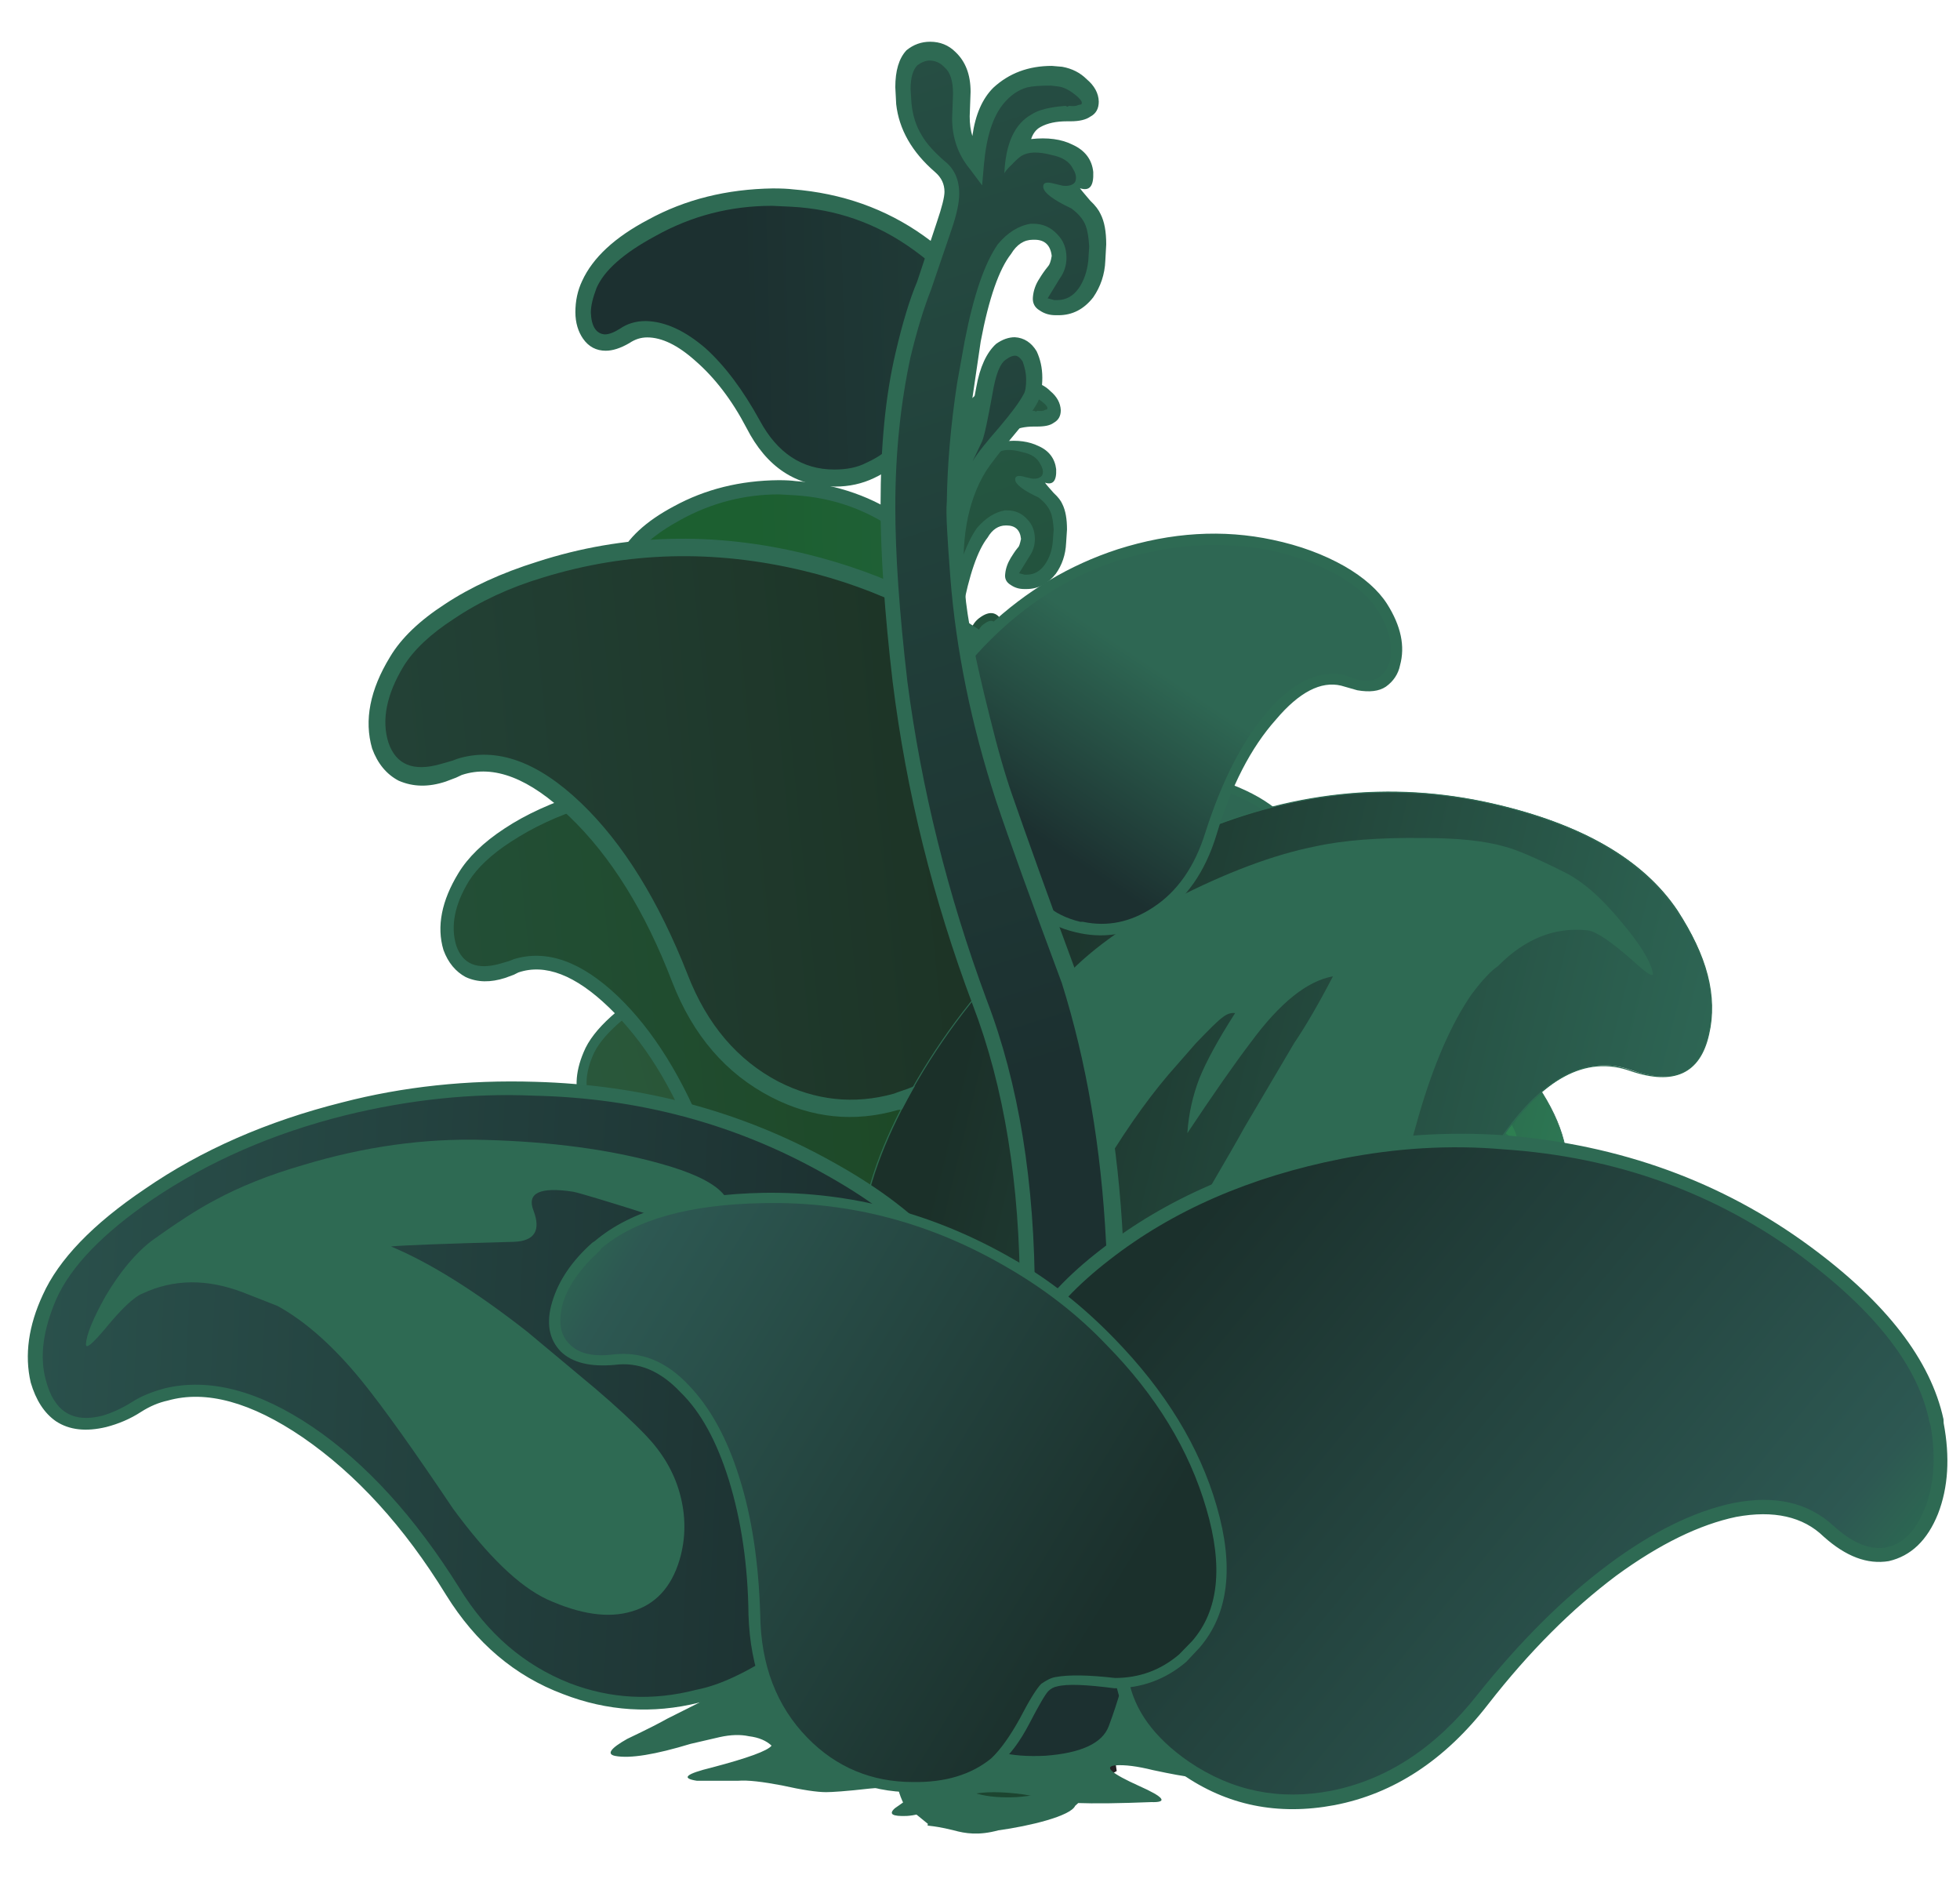 <?xml version="1.0" encoding="utf-8"?>
<!-- Generator: Adobe Illustrator 17.1.0, SVG Export Plug-In . SVG Version: 6.00 Build 0)  -->
<!DOCTYPE svg PUBLIC "-//W3C//DTD SVG 1.1//EN" "http://www.w3.org/Graphics/SVG/1.1/DTD/svg11.dtd">
<svg version="1.1" xmlns="http://www.w3.org/2000/svg" xmlns:xlink="http://www.w3.org/1999/xlink" x="0px" y="0px" xmlns:a="http://ns.adobe.com/AdobeSVGViewerExtensions/3.0/"
	 viewBox="-13 -287 1104 1062" enable-background="new -13 -287 1104 1062" xml:space="preserve">
<g id="weed1">
	<g id="weed1_1_">
		<g id="g58">
			<g id="g60">
				<g id="g66">
					
						<linearGradient id="path76_1_" gradientUnits="userSpaceOnUse" x1="-53.73" y1="979.369" x2="-40.801" y2="979.369" gradientTransform="matrix(3.802521e-004 -12.976 -12.976 1.297623e-002 13287.863 -12.778)">
						<stop  offset="0" style="stop-color:#242224"/>
						<stop  offset="0.541" style="stop-color:#31324A"/>
						<stop  offset="1" style="stop-color:#3B3D66"/>
					</linearGradient>
					<path id="path76" connector-curvature="0" fill="url(#path76_1_)" d="M580.6,583.5c6.1-21.1,12-37.9,17.7-50.1
						c-11.3,27.5-18.3,65.8-20.9,114.8c-1.3,24.6-1.6,46.4-0.7,65.4c-4.4,2.3-8.4,3.2-12,2.7l-4.2-1.7
						C561.7,669.6,568.4,625.9,580.6,583.5L580.6,583.5z"/>
				</g>
			</g>
		</g>
		<g id="g78">
			<g id="g80">
				<g id="g86">
					
						<linearGradient id="path96_4_" gradientUnits="userSpaceOnUse" x1="17.182" y1="963.216" x2="17.182" y2="945.741" gradientTransform="matrix(12.976 0 0 -12.976 311.637 12976.409)">
						<stop  offset="0" style="stop-color:#368760"/>
						<stop  offset="0.318" style="stop-color:#316D6B"/>
						<stop  offset="1" style="stop-color:#242224"/>
					</linearGradient>
					<path id="path96" connector-curvature="0" fill="url(#path96_4_)" d="M533.4,554.3c14.3,51.3,22.1,104.4,23.6,159.3
						c-1,1-2.5,1.8-4.7,2.4c-4.4,1.1-9.7,0.7-16-1.5c1.2-23.4,1-50.2-0.5-80.4c-2.8-60.3-10.6-107.2-23.6-140.6
						C519.1,508.3,526.2,528.5,533.4,554.3L533.4,554.3z"/>
				</g>
			</g>
		</g>
		<g id="g98">
			<g id="g100">
				<g id="g106">
					
						<linearGradient id="path122_2_" gradientUnits="userSpaceOnUse" x1="-51.006" y1="979.88" x2="-29.152" y2="979.88" gradientTransform="matrix(0.703 -12.957 -12.957 -0.703 13268.397 703.493)">
						<stop  offset="0" style="stop-color:#242224"/>
						<stop  offset="0.133" style="stop-color:#222C26"/>
						<stop  offset="0.361" style="stop-color:#1E472A"/>
						<stop  offset="0.651" style="stop-color:#187231"/>
						<stop  offset="0.757" style="stop-color:#158434"/>
						<stop  offset="1" style="stop-color:#70A834"/>
					</linearGradient>
					<path id="path122" connector-curvature="0" fill="url(#path122_2_)" d="M602.2,422.5c1,22.1-2.6,43.1-10.8,62.9
						c-13,35.4-21.3,73.2-25.1,113.3c-3.1,32.9-3.2,69.7-0.2,110.4l-1.2,2.7c-1.8,1.8-4.8,3-9.1,3.7c-3.9,0.7-7.7,0.7-11.3,0
						l-4.2-1.2c-1.3-16.5-1.1-39.2,0.7-68.1c3.4-58.7,15.2-115.1,35.4-169.4c17.5-46.5,14.1-80.1-10.3-100.8
						c-6.7-6.2-14.5-9.7-23.4-10.6c-9.7-0.7,14.8,17.7,20.2,23.6c5.2,5.9,8.9,11.8,11.1,17.7c2.6,6.7,3.6,14.2,2.9,22.4
						c-1,9.3-4.4,16.9-10.3,22.9c-6.7,6.2-14.9,8.7-24.6,7.4c-10.3-1.8-18.7-5.8-25.1-12.1c-5.6-5.4-10.2-13.2-13.8-23.4
						c-3.3-9.6-4.8-18.1-4.4-25.3c0.2-9,3-18.8,8.6-29.5c3.4-5.6,8.6-10,15.5-13.3c7.5-3.6,15-4.9,22.4-3.9
						c11.4,1,22.2,5.5,32.2,13.5C592.8,378.3,601,397.3,602.2,422.5L602.2,422.5z"/>
				</g>
			</g>
		</g>
		<path id="path124" connector-curvature="0" fill="#158434" d="M576.1,488.6c3.3-3.9,5-3.1,5.2,2.4
			c0,5.6-1.5,10.1-4.4,13.5c-2.9,3.1-4.5,2.1-4.7-3C572,496.6,573.4,492.2,576.1,488.6L576.1,488.6z"/>
		<path id="path126" connector-curvature="0" fill="#158434" d="M589.2,472.2c3-2.3,4-0.5,3.2,5.4c-1,6-2.5,9.2-4.4,9.3
			c-1.9,0.3-2.9-1.6-2.7-5.7C585.4,477.2,586.7,474.1,589.2,472.2z"/>
		<path id="path128" connector-curvature="0" fill="#158434" d="M587.9,459.9c2-2.5,3.5-2.4,4.4,0.2c1,2.8,0.5,4.9-1.5,6.4
			c-1.8,1.3-3,0.8-3.7-1.5C586.5,462.9,586.8,461.2,587.9,459.9L587.9,459.9z"/>
		<path id="path130" connector-curvature="0" fill="#158434" d="M577.9,476.8c1.2-1.3,1.7-1,1.7,1c0,1.8-0.7,3.4-2.2,4.9
			c-1.3,1.3-1.8,0.9-1.5-1.2C576.2,479.5,576.9,478,577.9,476.8L577.9,476.8z"/>
		<path id="path132" connector-curvature="0" fill="#158434" d="M578.1,507.3c2.3-1.6,3.4-0.7,3.4,2.7
			c0.2,3.5-0.7,5.5-2.7,6.1c-1.6,0.7-2.5-0.4-2.7-3.2C576,510.2,576.6,508.3,578.1,507.3z"/>
		<path id="path134" connector-curvature="0" fill="#158434" d="M585.2,495c0.8-1.2,1.1-0.8,1,1c-0.3,1.6-1,3.4-2,5.2
			c-1,2.1-1.3,2-1-0.5C583.4,498.2,584.1,496.3,585.2,495z"/>
		<path id="path136" connector-curvature="0" fill="#158434" d="M567.3,507.8c1.5-1.5,1.3,1-0.5,7.4
			c-1.8,6.2-3.2,9.5-4.2,9.8c-1.1,0.3-1-2.1,0.5-7.4C564.6,512.4,566,509.1,567.3,507.8L567.3,507.8z"/>
		<path id="path138" connector-curvature="0" fill="#158434" d="M571.2,512.5c2.5-1.8,3.4-0.7,2.7,3.2
			c-0.5,3.9-1.7,5.7-3.5,5.2c-1.5-0.3-2-1.6-1.7-3.9C569.3,514.8,570.1,513.3,571.2,512.5z"/>
		<path id="path140" connector-curvature="0" fill="#158434" d="M574.9,526.7c1.1-1.1,1.9-1.3,2.4-0.5
			c0.3,0.8,0.2,2.2-0.5,4.2c-0.6,2.1-1.4,5.1-2.2,8.9c-0.7,2.3-1.4,2.7-2.2,1.2c-1.1-1.6-1.4-4-0.7-7.1
			C572.2,530.3,573.3,528,574.9,526.7z"/>
		<path id="path142" connector-curvature="0" fill="#158434" d="M565.6,536.6c1-1,1.9-1,2.7,0c1,1.1,1.4,2.9,1.2,5.4
			c-0.1,2.6-0.8,4.8-1.9,6.6c-1.3,1.8-2.5,2.3-3.7,1.5c-1.5-1-2-3.1-1.7-6.4C562.6,540.6,563.8,538.2,565.6,536.6z"/>
		<path id="path144" connector-curvature="0" fill="#158434" d="M565.3,524.5c0.8-1.3,1.6-1.6,2.2-0.7
			c0.8,1,0.7,2.2-0.2,3.7c-0.8,1.6-1.6,1.8-2.2,0.5C564.4,526.8,564.5,525.7,565.3,524.5L565.3,524.5z"/>
		<path id="path146" connector-curvature="0" fill="#158434" d="M559.2,540.5c2.1-1.8,2.5,0.1,1.2,5.7
			c-1.3,5.9-2.6,8.8-3.9,8.6c-1-0.2-1.1-2.3-0.3-6.4C557,544.3,558,541.6,559.2,540.5L559.2,540.5z"/>
		<path id="path148" connector-curvature="0" fill="#158434" d="M560.4,530.4c0.8-1.8,1.4-2.2,1.7-1.2
			c0.3,1.1,0.1,2.7-0.7,4.7c-1,2.1-1.6,2.5-1.7,1C559.3,533.5,559.6,532.1,560.4,530.4z"/>
		<path id="path150" connector-curvature="0" fill="#158434" d="M567.3,553.8c2.1-1.5,2.9,0,2.2,4.4
			c-0.7,4.3-1.7,6.1-3.2,5.6c-1.3-0.5-1.8-2-1.5-4.7C565.2,556.4,566,554.6,567.3,553.8L567.3,553.8z"/>
		<g id="g152">
			<g id="g154">
				<g id="g160">
					
						<linearGradient id="path172_1_" gradientUnits="userSpaceOnUse" x1="-54.407" y1="979.832" x2="-46.943" y2="979.832" gradientTransform="matrix(6.586895e-004 -12.976 -12.976 1.297623e-002 13287.865 -12.778)">
						<stop  offset="0" style="stop-color:#242224"/>
						<stop  offset="4.310000e-002" style="stop-color:#242629"/>
						<stop  offset="0.698" style="stop-color:#225F70"/>
						<stop  offset="1" style="stop-color:#21758C"/>
					</linearGradient>
					<path id="path172" connector-curvature="0" fill="url(#path172_1_)" d="M548.4,715.7c1-24.1,9.6-48.7,25.8-74
						l24.1-30.5c-17.9,23.6-28,47.9-30.5,72.8c-1.2,12.5-0.5,22.5,2,30.2C563.2,717.6,556.1,718.1,548.4,715.7L548.4,715.7z"/>
				</g>
			</g>
		</g>
	</g>
</g>
<g id="weed2">
	<g id="weed2_1_">
		<g id="g84">
			<g id="g86_1_">
				<g id="g92">
					
						<linearGradient id="path108_1_" gradientUnits="userSpaceOnUse" x1="-27.756" y1="987.146" x2="-10.574" y2="987.146" gradientTransform="matrix(1.274 -23.259 -23.259 -1.274 23524.086 1273.701)">
						<stop  offset="0" style="stop-color:#242224"/>
						<stop  offset="0.133" style="stop-color:#222C26"/>
						<stop  offset="0.361" style="stop-color:#1E472A"/>
						<stop  offset="0.651" style="stop-color:#187231"/>
						<stop  offset="0.757" style="stop-color:#158434"/>
						<stop  offset="1" style="stop-color:#70A834"/>
					</linearGradient>
					<path id="path108" connector-curvature="0" fill="url(#path108_1_)" d="M629.9,304.2c2.1,31.3-3.4,60.9-16.5,88.8
						c-20.8,50.4-34.1,103.9-40,160.6c-4.7,46.5-4.7,98.6,0,156.2c-0.9,4.7-6.8,7.9-17.8,9.6c-10.2,1.2-18.2-1.5-24.1-8.3
						c-1.7-22.4-1.3-53.6,1.3-93.4c5.9-81.2,24.7-160.2,56.5-236.8c27.9-65.6,22.6-113-15.9-142.2c-10.6-8.9-22.9-13.8-36.8-14.6
						c-15.3-0.9-27.1,3.6-35.6,13.3c-7.2,7.6-11.4,16.2-12.6,26c-1.3,8.1-0.4,19.5,2.5,34.3c6,14.4,14.6,25.8,26,34.3
						c11.9,8.5,23.1,10.4,33.7,5.8c10.6-4.3,18.2-12.1,22.9-23.5c4.2-11,4-20.9-0.7-29.9c-6.8-14.8-18.4-22.8-34.9-24.1
						c-16.5-2.1-25.4,4-26.7,18.4c0,13.6,6.6,24.4,19.7,32.4c7.2,4.7,14.4,4.5,21.6-0.6c6.3-4.7,10.2-10.7,11.7-18.1
						c0,1.7,0.1,4.3,0.3,7.9c-0.8,8-5.9,14.4-15.2,19.1c-5.5,2.1-12.3,1.9-20.3-0.7c-8-2.9-14.2-7.2-18.4-12.6
						c-6.3-7.6-9.9-15.9-10.8-24.8c-1.3-10.5,1.7-19.9,8.9-27.9c8.1-6.8,17.8-10,29.2-9.6c11.9,0.4,22,4.8,30.5,13.3
						c16.5,16.9,23.9,35.8,22.2,56.5c-1.3,13.6-6.7,24.4-16.5,32.4c-10.2,8.9-23.1,12.5-38.7,10.8c-29.6-5.1-49.9-21.8-60.9-50.2
						c-5.1-13.6-7.4-25.4-6.9-35.6c0.4-12.6,4.8-26.7,13.3-41.9c5.1-8.1,13.3-14.4,24.7-19.1c11.4-5.1,23.1-7,34.9-5.7
						c18.7,1.7,35.6,8.2,50.8,19.7C615.3,242,628.2,268.7,629.9,304.2L629.9,304.2z"/>
				</g>
			</g>
		</g>
		<path id="path110" connector-curvature="0" fill="#158434" d="M589.3,398.2c5.1-5.5,7.6-4.2,7.6,3.8
			c0.4,7.6-1.7,13.8-6.4,18.4s-7.2,3.3-7.6-3.8C582.5,409.4,584.6,403.2,589.3,398.2L589.3,398.2z"/>
		<path id="path112" connector-curvature="0" fill="#158434" d="M609.6,374.7c4.7-3.3,6.4-0.8,5.1,7.6
			c-1.7,8.9-4,13.3-7,13.3c-2.9,0.4-4.2-2.3-3.8-8.3C603.9,381.9,605.8,377.7,609.6,374.7L609.6,374.7z"/>
		<path id="path114" connector-curvature="0" fill="#158434" d="M607.7,357.6c3.3-3.8,5.7-3.8,7,0c1.7,4.2,0.9,7.4-2.5,9.6
			c-2.6,1.7-4.3,1-5.1-1.9C606.2,361.8,606.4,359.2,607.7,357.6L607.7,357.6z"/>
		<path id="path116" connector-curvature="0" fill="#158434" d="M591.8,381.7c2.1-2.1,2.9-1.7,2.6,1.3
			c0,2.5-1.1,4.7-3.2,6.3C588.2,392.3,588.4,389.7,591.8,381.7L591.8,381.7z"/>
		<path id="path118" connector-curvature="0" fill="#158434" d="M592.5,424.2c3.4-2.1,5.3-0.9,5.7,3.9c0,5.1-1.5,8-4.5,8.9
			c-2.6,0.9-4-0.6-4.5-4.5C589.3,428.7,590.4,425.9,592.5,424.2z"/>
		<path id="path120" connector-curvature="0" fill="#158434" d="M603.2,407.1c1.7-1.7,2.4-1.3,1.9,1.2
			c-0.4,2.1-1.4,4.7-3.2,7.6c-1.2,3-1.9,2.5-1.9-1.2C600.5,411.3,601.6,408.8,603.2,407.1z"/>
		<path id="path122_1_" connector-curvature="0" fill="#158434" d="M575.3,424.8c2.6-1.7,2.4,1.9-0.6,10.8
			c-3,8.9-5.3,13.5-6.9,14c-1.7,0.4-1.3-3.2,1.2-10.8C571.1,431.2,573.2,426.6,575.3,424.8z"/>
		<path id="path124_1_" connector-curvature="0" fill="#158434" d="M581.7,431.8c3.8-2.5,5.3-1,4.4,4.5
			c-1.2,5.9-3.2,8.4-5.6,7.6c-2.6-0.4-3.4-2.4-2.6-5.8C578.3,434.8,579.6,432.7,581.7,431.8L581.7,431.8z"/>
		<path id="path126_1_" connector-curvature="0" fill="#158434" d="M587.4,451.5c4.2-3,5.3-1,3.2,5.7
			c-0.4,1.3-1.7,5.3-3.8,12c-0.9,3.4-1.9,4.2-3.2,2.5c-1.7-2.5-2.2-5.9-1.3-10.2C583.2,457,584.8,453.7,587.4,451.5z"/>
		<path id="path128_1_" connector-curvature="0" fill="#158434" d="M572.1,465.5c4.7-3,7-0.3,7,8.3c-0.4,3.8-1.7,7-3.9,9.5
			c-2.1,2.5-4,3.2-5.7,1.9c-2.1-1.7-2.9-4.7-2.5-8.9C567.9,471.6,569.6,468,572.1,465.5z"/>
		<path id="path130_1_" connector-curvature="0" fill="#158434" d="M572.1,449c1.3-2.2,2.5-2.5,3.8-1.3
			c1.3,1.3,1.1,3-0.7,5.1c-1.7,2.5-2.9,3-3.8,1.2C570.6,452.4,570.9,450.7,572.1,449L572.1,449z"/>
		<path id="path132_1_" connector-curvature="0" fill="#158434" d="M562.6,471.8c3.3-3,4-0.4,1.9,7.6
			c-2.1,8.4-4.2,12.5-6.3,12.1c-1.7,0-1.9-3-0.6-8.9C558.8,476.7,560.5,473.1,562.6,471.8z"/>
		<path id="path134_1_" connector-curvature="0" fill="#158434" d="M564.5,457.2c1.3-3,2.2-3.6,2.5-1.9
			c0.4,1.7,0,3.8-1.2,6.3c-1.3,3-2.1,3.7-2.5,1.9C562.8,461.5,563.3,459.4,564.5,457.2z"/>
		<path id="path136_1_" connector-curvature="0" fill="#158434" d="M575.3,490.2c3.4-2.1,4.5,0,3.2,6.4
			c-0.9,5.9-2.6,8.4-5.1,7.6c-1.7-0.4-2.3-2.5-1.9-6.4C571.9,494.1,573.2,491.5,575.3,490.2L575.3,490.2z"/>
		<g id="g138">
			<g id="g140">
				<g id="g146">
					
						<linearGradient id="path156_1_" gradientUnits="userSpaceOnUse" x1="9.975" y1="985.386" x2="9.975" y2="969.961" gradientTransform="matrix(23.294 0 0 -23.294 265.304 23293.268)">
						<stop  offset="0" style="stop-color:#158466"/>
						<stop  offset="0.322" style="stop-color:#196853"/>
						<stop  offset="1" style="stop-color:#242224"/>
					</linearGradient>
					<path id="path156" connector-curvature="0" fill="url(#path156_1_)" d="M544.9,715.1c-4.2,2.1-9.1,3.4-14.6,3.8
						c-11.4,1.2-21.1-1.3-29.2-7.6c4.2-37.2,5.3-79.5,3.2-127c-4.7-94.8-22.6-167.8-53.9-219c16.5,18.2,32.8,46.4,48.9,84.4
						C531.3,526,546.6,614.4,544.9,715.1L544.9,715.1z"/>
				</g>
			</g>
		</g>
		<g id="g58_1_">
			<g id="g60_1_">
				<g id="g66_1_">
					
						<linearGradient id="path82_1_" gradientUnits="userSpaceOnUse" x1="-30.197" y1="984.673" x2="-13.041" y2="984.673" gradientTransform="matrix(7.400711e-004 -23.294 -23.294 2.329373e-002 23559.043 -23.76)">
						<stop  offset="0" style="stop-color:#242224"/>
						<stop  offset="6.670000e-002" style="stop-color:#262A2F"/>
						<stop  offset="0.357" style="stop-color:#2F4758"/>
						<stop  offset="0.616" style="stop-color:#365C76"/>
						<stop  offset="0.839" style="stop-color:#3A6988"/>
						<stop  offset="1" style="stop-color:#3B6E8F"/>
					</linearGradient>
					<path id="path82" connector-curvature="0" fill="url(#path82_1_)" d="M556.9,712.9c3.8-116.4,26.9-222.6,69.2-318.7
						c20.8-47.9,41.3-84.2,61.6-109.2c-45.8,70.2-71.3,162.1-76.8,275.5c-3,57.2-1.3,107.1,5.1,149.8c-15.7,9.3-30.3,12.5-43.8,9.6
						L556.9,712.9L556.9,712.9z"/>
				</g>
			</g>
		</g>
	</g>
</g>
<g id="weed3">
	<g id="weed3_1_">
		
			<linearGradient id="path30_3_" gradientUnits="userSpaceOnUse" x1="-299.832" y1="187.037" x2="-269.279" y2="187.037" gradientTransform="matrix(-17.255 4.588 -4.588 -17.255 -3755.83 4914.888)">
			<stop  offset="0" style="stop-color:#255529"/>
			<stop  offset="1" style="stop-color:#2F5953"/>
		</linearGradient>
		<path id="path30" fill="url(#path30_3_)" d="M533.9,371.4c-1.2,1-2.2,8.6-3,22.8c-0.9,12.9-8.6,22.8-23.5,29.5
			c-13,6-26.5,6.7-40.6,2c-15.5-4.9-28.2-15.3-37.6-31.2c-13.7-22.8-28.6-39.5-45.2-50c-16.6-10.5-30.4-12.5-41.5-5.8
			c-10.7,6.5-18.7,5.9-24-1.8c-5.2-7.7-5.2-17.8-0.1-30.2c5.9-13.9,20.3-26.4,43.3-37.7c26.6-12.8,55.7-18.1,87.2-15.9
			c33.8,2.4,63.9,13.1,90,32c25.6,18.8,36.4,37.1,32.2,54.9c-2.4,10.7-8.1,18.1-16.8,22.5C544.3,365.8,537.5,368.8,533.9,371.4
			L533.9,371.4z"/>
		<path id="path32" fill="#2F6B54" d="M564.3,317.3c-7.3-14.6-21.7-27.8-43.2-39.8c-22.9-12.5-47.1-19.7-72.4-21.6
			c-30.8-2.2-59.6,3-86.2,15.7c-10.5,5.1-19.7,11.1-27.6,18.1c-6.9,6.2-11.7,12.1-14.1,18c-4.2,10.1-4.5,18.5-1,25.6
			c3.7,6.7,9.8,8.2,18.4,4.4l3-1.4c0.1,0,1-0.4,2.3-1.3c12.4-5.9,26.8-3.2,43.5,7.9c16.1,10.8,31.1,27.5,44.6,50.2
			c9.2,15,21,25,35.8,29.9c13.4,4.2,26.3,3.5,38.9-2l1.4-0.8c7.5-3.7,13-8,16.3-12.9c2.4-3.7,3.7-8.3,3.9-13.8
			c-0.1-6-0.1-10.4-0.3-13.2c0.3-4.9,1.9-8.6,4.6-11.1l4.6-3c3.3-1.5,8.5-3.7,15.4-6.2c8.3-4.1,13.5-11,15.5-20.7
			C569.8,332.7,568.6,325.3,564.3,317.3L564.3,317.3z M536,373.7c-1.6,0.8-2.3,3.4-2.3,7.3c0,2.2-0.1,6.7-0.1,13.2
			c-0.3,13.6-7.9,23.9-22.6,30.9l-0.3,0.4l-1.9,0.6c-13.8,6.3-28.1,7.2-42.8,2.4c-16.3-5.2-29.4-15.9-39.2-32.2
			c-12.8-21.5-27.1-37.5-43-48.2c-15.3-10.4-27.9-12.9-38-7.9l-1.7,1.1l-3.2,1.8c-5.3,2.8-10.7,3.5-15.7,2.1
			c-4.3-1.4-7.8-4.4-10.5-9c-4.2-8.7-3.9-19,1-30.6c2.7-6.7,7.9-13.3,15.4-20.1c7.6-6.9,17.1-13.1,28.5-18.5
			c27.2-13.5,56.9-19,89-16.4c26.8,2.1,51.7,9.4,74.8,22.2c22.5,12.4,37.7,26.6,45.9,42.4c4.6,9.4,6,18,4.3,26
			c-2.6,11.5-8.8,19.7-18.6,24.3c-7.5,2.7-12.8,4.8-15.7,6.2L536,373.7L536,373.7z"/>
		
			<linearGradient id="path94_3_" gradientUnits="userSpaceOnUse" x1="-202.347" y1="260.537" x2="-178.536" y2="260.537" gradientTransform="matrix(17.847 -0.484 0.484 17.847 3925.866 -4602.424)">
			<stop  offset="0" style="stop-color:#2E944A"/>
			<stop  offset="0.119" style="stop-color:#30844E"/>
			<stop  offset="0.254" style="stop-color:#307752"/>
			<stop  offset="0.412" style="stop-color:#2F6E53"/>
			<stop  offset="0.613" style="stop-color:#2F6954"/>
			<stop  offset="1" style="stop-color:#2F6854"/>
		</linearGradient>
		<path id="path94" fill="url(#path94_3_)" d="M494.2,197.8c-8.3,3.8-16.8,4.4-25.8,1.5c-9.6-3.1-17.1-9.7-22.6-19.8
			c-8.1-14.8-17.1-25.4-27.3-31.9c-10.1-6.9-18.7-8.2-25.8-3.8c-7.1,4.4-12.1,3.9-15.1-1.1c-3.2-5.1-3-11.7,0.4-19.8
			c4.2-8.9,13.7-16.9,28.5-24c17.1-8.4,35.4-11.9,55-10.7c21.3,1.5,39.9,8.4,55.8,20.5c15.5,11.9,22,23.7,19.1,35.4
			c-1.9,6.9-5.6,11.7-11.4,14.5c-6.2,2-10.5,3.9-12.8,5.6c-0.9,0.8-1.7,5.6-2.7,14.5C508.6,187.1,503.4,193.4,494.2,197.8
			L494.2,197.8z"/>
		<path id="path96_1_" fill="#2F6B54" d="M516,103.3c15.8,11,23.9,22.8,24.2,35.4l-0.9,6c-2,7.9-6.3,13.5-12.8,16.7
			c-6.8,2.2-10.9,4.1-12.5,5.3c-0.3,0-0.7,4.1-1.2,12.1c-1,10-6.9,17.3-17.6,22.1c-4.9,2.2-10.2,3.5-16,3.5
			c-16.1,0-28.4-7.9-36.6-23.6c-6-11.2-13-20.2-21-27c-7.3-6.3-14-9.6-19.9-9.6c-2.6,0-5,0.7-7.5,2.2c-3.6,2.1-6.9,3.1-9.8,3.1
			c-3.9,0-7.1-1.7-9.4-4.9c-2-2.8-3.2-6.3-3.2-10.7c0-4.6,0.9-8.7,2.7-12.5c4.5-9.4,13.5-17.6,27.3-24.7
			c15.4-8.2,32.5-12.4,51.5-12.5c3.6,0,6.3,0.1,8.2,0.4C482.3,86.3,500.4,92.5,516,103.3L516,103.3z M523.4,155.2
			c4.6-2.2,7.8-6.3,9.4-12.1l0.4-4.2c0.4-9.7-6.5-19.5-21-29.6c-15.1-10.7-32-16.4-50.7-17.6l-7.8-0.4c-17.1,0-33.3,4.1-48.4,12.2
			c-13,6.9-21,13.8-24.2,20.9c-1.6,3.8-2.3,7.2-2.3,9.8c0.3,5.6,2.2,8.6,5.8,8.7c1.6,0,3.6-0.8,6.2-2.2c2.9-2,6.3-3.1,10.5-3.1h0.4
			c8.1,0.3,16.3,3.9,24.6,11.1c8.1,7.2,15.4,16.7,22.2,28.9c7.3,13.2,17.6,19.8,30.8,19.8c5.2,0,9.6-0.8,13.2-2.7
			c5.2-2.2,8.8-4.9,10.9-8c1.3-2,2.2-4.8,2.7-8.4v-8.4c0.3-3.5,1.6-6.5,3.9-8.7C513.2,159.3,517.7,157.1,523.4,155.2L523.4,155.2z"
			/>
		<g id="g144">
			<g id="g150">
				
					<linearGradient id="path160_3_" gradientUnits="userSpaceOnUse" x1="-195.166" y1="277.058" x2="-177.932" y2="281.273" gradientTransform="matrix(17.854 0 0 17.854 4039.637 -4483.542)">
					<stop  offset="0" style="stop-color:#1C362A"/>
					<stop  offset="0.729" style="stop-color:#2F7754"/>
					<stop  offset="1" style="stop-color:#2C8D53"/>
				</linearGradient>
				<path id="path160" fill="url(#path160_3_)" d="M804.6,439c-2.9,12.5-11.4,16.3-25.5,11.5c-14.7-5.1-29.1,2.5-43,22.8
					c-14.3,20-24.8,47.5-31.4,82.6c-4.6,24.2-14.4,42.4-29.4,54.5c-13.7,11-28.6,14.9-44.9,11.8c-18.4-3.7-30.4-13.8-36-30.5
					c-2-8.4-3.6-14.5-4.6-17.8c-1.9-5.9-4.2-9.4-7.1-10.8c-10.8-1.7-19.1-3.1-25.2-4.5c-10.7-2.7-19.4-10.5-26.1-23.6
					c-10.9-22.2-5.9-50.2,15.3-84c21.7-34.4,50.5-59.4,86.5-74.8c33.5-14.5,66.9-18.1,100.5-10.5c29.1,6.5,49.2,17.8,60.5,34.1
					C804,413.7,807.4,426.9,804.6,439L804.6,439z"/>
			</g>
		</g>
		<path id="path164" fill="none" stroke="#2F6B54" stroke-width="3.917" d="M804.6,439c2.9-12.1-0.6-25.3-10.5-39.6
			c-11.2-16.3-31.4-27.7-60.5-34.1c-33.5-7.4-66.9-3.9-100.5,10.7c-36,15.3-64.8,40.2-86.5,74.8c-21,33.9-26.2,62-15.3,84.2
			c6.6,13.1,15.3,20.9,26.1,23.6c6,1.4,14.4,3,25.2,4.5c2.9,1.4,5.3,5.1,7.1,11c1,3.4,2.6,9.4,4.6,17.8c5.6,16.7,17.6,27,36,30.5
			c16.3,3,31.2-1,44.9-11.8c15.1-12.1,24.9-30.2,29.4-54.5c6.6-35.1,17.1-62.7,31.4-82.6c14.1-20.2,28.4-27.7,43-22.8
			C793.2,455.5,801.7,451.5,804.6,439L804.6,439z"/>
		<g id="g170">
			<g id="g176">
				
					<linearGradient id="path184_3_" gradientUnits="userSpaceOnUse" x1="-251.355" y1="298.825" x2="-246.663" y2="298.825" gradientTransform="matrix(9.903 -14.856 14.856 9.903 -1378.5 -6342.543)">
					<stop  offset="0" style="stop-color:#2F6854"/>
					<stop  offset="6.250310e-002" style="stop-color:#2E6A53"/>
					<stop  offset="0.417" style="stop-color:#2A764E"/>
					<stop  offset="0.739" style="stop-color:#267D4B"/>
					<stop  offset="1" style="stop-color:#24804A"/>
				</linearGradient>
				<path id="path184" fill="url(#path184_3_)" d="M579.9,382c-12.2-2.8-19.7-9.4-22.6-19.8c-3-11.7-5.2-17.7-6.2-18.3
					c-7.1-1.3-12.7-2.5-16.8-3.8c-7.3-2.1-12.7-7.2-16.4-15.2c-6.2-13.9-1-30.8,15.5-50.6c16.8-20.2,38-34.4,63.5-42.2
					c23.6-7.6,46.8-8.4,69.4-2.2c19.4,5.1,32.5,12.8,39,23.2c6,9.4,7.6,17.7,4.8,24.7c-2.6,7.3-8.6,9.3-18,5.6
					c-9.6-3.5-19.9,0.6-30.8,12.2c-10.9,11.7-19.7,28-26.5,49c-4.8,14.8-12.5,25.3-23.3,31.9C601.6,382.8,591.1,384.5,579.9,382
					L579.9,382z"/>
			</g>
		</g>
		<path id="path186" fill="#2F6B54" d="M546,263.9c-14.5,13.5-23.5,26.8-26.9,40.3c-1.6,7.9-1.3,14.5,0.7,19.8
			c3.9,8.4,9.8,13.2,17.6,14.5l8.6,1.5l6.2,2c2.6,1.5,4.5,4.4,5.5,8.3c0.4,2.2,1.2,6,1.9,11.1c2.3,9.7,9.4,15.9,21,18.7h1.2
			c10.1,2,19.7,0.1,28.8-5.6c10.2-6.3,17.4-16.4,21.9-30.5c6.8-20.5,15.1-36.7,25.3-48.3c10.4-11.9,20.9-17,31.7-15.2l7.1,2.2
			c6,1,10.1-1.4,12.1-7.3c1.6-6.9-0.1-13.9-5-21.4c-3-4.8-8.3-9.4-16-13.8c-8.3-4.6-17.7-8-28.1-10.3c-20.3-3.8-40.9-2.5-62,3.8
			C578.6,239.8,561.3,249.7,546,263.9L546,263.9z M596.3,229.8c22.2-6.9,43.5-8.2,63.9-3.8c11.2,2.2,21,5.9,29.7,10.7
			c8.1,4.6,14,9.7,17.6,15.2c5.8,8.9,7.5,17.1,5.5,24.7c-0.7,3.5-2.7,6.5-5.8,8.7c-2.9,1.8-6.8,2.2-11.7,1.5l-6.6-1.8
			c-8.3-2-17.3,2.5-26.9,13.8c-10.4,11.4-18.6,26.8-24.6,46.4c-4.8,15-12.7,26-23.8,33.2c-10.4,6.6-21.3,8.7-32.7,6.5l-1.6-0.4
			c-13.5-3.1-21.6-10.3-24.2-21.6c-1-5.3-1.7-9-1.9-11.1c-0.9-3.2-1.9-5.2-3.2-5.6l-5-1.5l-8.6-1.1c-9.9-2.1-16.8-7.9-20.7-17.6
			c-2.9-6.9-3.2-14.2-0.7-22.1c3.6-14.5,13-28.7,28.1-42.6C558.4,246.5,576.3,236.1,596.3,229.8L596.3,229.8z"/>
		
			<linearGradient id="path248_3_" gradientUnits="userSpaceOnUse" x1="-309.038" y1="269.963" x2="-271.202" y2="269.963" gradientTransform="matrix(-5.37 -17.027 17.027 -5.37 -5684.191 -3347.9)">
			<stop  offset="0" style="stop-color:#2F6854"/>
			<stop  offset="6.430382e-002" style="stop-color:#316E56"/>
			<stop  offset="0.212" style="stop-color:#347757"/>
			<stop  offset="0.421" style="stop-color:#357C58"/>
			<stop  offset="1" style="stop-color:#367D58"/>
		</linearGradient>
		<path id="path248" fill="url(#path248_3_)" d="M572.2,84.4c3.9,1.4,9.8,6.2,14,8c4.2,4.4,6,11.5,5.5,21.6c-0.6,5.3-2.2,10-5,13.8
			c-3.2,3.8-7.3,5.6-12.5,5.3c-5.2-0.3-7.1-2.1-5.8-5.6c0.3-0.3,2-3.1,5.5-8.4c2.6-4.1,2.9-7.9,0.9-11.4c-2-3.5-5.3-5.2-9.8-4.9
			c-3.9,0-7.6,2.2-11.4,6.9c-5.5,6.9-9.9,19.3-13.2,37.2l-2.7,17.1c-2.2,12.5-3.5,25.6-3.9,38.9c-1.4,4.5-2.2,8.2-2.3,10.8
			c0,2.8,0.7,6.3,2.3,10.7c0-0.6,0.1-1,0.3-1.5l3.3,33.9c-1-3.9-1.7-7.7-2.3-11.4c2.3,27.7,8.5,55.9,18.3,84.9
			c5.8,16.4,15,41.2,27.6,73.8c10.2,31.9,16.3,67.2,18.4,105.8c0,0.3,3.6,38.8,10.9,115.6c3.2,35,2,59.9-3.5,74.6
			c-2,5.3-8.6,9.8-19.9,13.6c-13.2,3.5-22,6-26.5,7.3c-6.2-1.3-12.1-2.5-17.6-3.8c-10.7-2.2-18.4-1.4-23.3,2.7
			c2-4.8,7.1-15.7,15.1-32.7c5.8-11.9,10.2-23.5,13.7-34.7c6-22.3,10.2-49,12.8-80.4c5.2-62.1-0.7-115.4-18-159.5
			c-16.4-42.2-27.3-85.2-32.7-129c-7.1-55.1-6.6-98.9,1.2-131.7c1.7-8.6,4.8-18,8.6-28.1l8.6-24c1.9-6,5.6-9,5.9-11.2
			C534.2,84.1,572.5,83.7,572.2,84.4z"/>
		<path id="path250" fill="#2F6B54" d="M531.9,101.1l-8.6,24.5c-2.9,7.2-5.8,16.2-8.6,27.4c-4.2,18.8-6.2,38.8-6.2,60.1
			c0,18.8,1.7,42.2,5,70.4c5.8,43.1,16.7,85.9,32.8,128.3c13.2,33.7,19.9,73.6,19.9,119.9c0,28.1-2.3,56.8-7.1,86
			c-2.6,14.8-5,26.7-7.3,35.8c-1.3,4.6-4.9,13.1-10.9,25.4c-4.5,11.4-5.8,20.1-3.9,25.9l2.7,3.8c5.8,6,16,8.7,30.8,8
			c14.8-1,23.5-4.9,26.1-11.8c2-5.1,11.9-26.8,14.8-38.1c1.3,1.1,1.9,43.1-12.1,54.1c-2.3,4.9-22.5,9.7-37.9,11.8
			c-9.6,2.5-16.3,1.5-21.9,0c-12.7-3.1-13.5-1.5-12.7-3.1l-11.8-9.4c-10.2-19.7,3.2-34.6,7.3-43.8c16-16.2,29.4-33.4,34.4-66.6
			c1.7-13.2,2.7-39.2,2.7-78c0-45.1-6.5-84.3-19.4-117.2c-16.4-42.6-27.3-86-33.1-130.1c-3.5-28.1-5-51.9-5-71.1
			c0-23.6,2-44.1,6.2-61.7c2.9-11.9,5.8-21.5,8.9-28.5l8.2-24c2.2-6,15.1-20.7,28.1-20.5c7.6,0.1,17,1.1,23.5,3.8
			c7.1,2.8,10.8,7.2,11.9,8.4c2.2,2,3.6,3.8,4.3,5.3c1.6,3.1,2.3,7.2,2.3,12.2l-0.4,6.5c-0.3,5.6-2,10.5-5,14.8
			c-3.9,4.8-8.6,7.3-14.4,7.3h-1.2c-2.6,0-4.8-0.7-6.6-2c-2.2-1.3-3-3.1-2.7-5.3c0.3-2.5,1.2-5.1,2.7-7.6c0.9-1.3,1.9-3,3.5-4.9
			c0.6-0.4,1-1.8,1.6-4.2c-0.4-4.4-2.9-6.5-7.1-6.5h-0.3c-3.6,0-6.6,2-8.9,5.8c-4.9,6-9.1,17.8-12.5,35.4l-5.5,35
			c0.3-0.4-3.2,45.1-1.2,65.5c0.9,9.8,4.2,26.6,10.2,49.9c3.3,13.5,6.5,24,9.4,31.6c5.8,16.3,14.8,40.9,27.3,73.9
			c10.4,32.2,16.7,67.7,18.7,106.5l0.7,33.2c0,9.8-0.3,19.5-0.7,29.1c-3.7-26-6-46.7-7.1-61.8c-2-38.4-8.2-73.2-18.3-104.7
			c-12.5-32.5-21.6-57.1-27.2-73.9c-10.2-30.5-16.4-60.3-18.7-89.8c-1.3-16-1.9-26.1-1.6-30.5c0.3-15,1.7-30.9,4.3-47.9l3.2-17.1
			c3.6-18.3,8.2-31.2,13.7-38.8c4.2-4.8,8.8-7.6,13.7-8.4h1.2c3.9,0,7.2,1.4,9.8,4.2c2.6,2.5,3.9,5.8,3.9,9.6c0,3.1-0.9,5.9-2.7,8.4
			l-5,8l2.7,0.7h1.2c3.6,0,6.6-1.7,8.9-4.9c2-2.8,3.5-6.5,3.9-11.1l0.4-5.6c-0.3-3.8-0.7-6.6-1.6-8.4c-1-2.5-3-4.8-5.8-6.9
			c-3.2-3.1-14-9.1-22.3-8.3c-4.9,0.6-4.5-0.1-9.1,1C541.9,87.2,536.3,94.2,531.9,101.1z"/>
	</g>
</g>
<g id="weed4">
	<g id="weed4_1_">
		
			<linearGradient id="path30_4_" gradientUnits="userSpaceOnUse" x1="-37.85" y1="-25.83" x2="3.76" y2="-25.83" gradientTransform="matrix(-18.323 1.845 -1.845 -18.323 -159.862 -133.94)">
			<stop  offset="0" style="stop-color:#1B4721"/>
			<stop  offset="1" style="stop-color:#2D5852"/>
		</linearGradient>
		<path id="path30_1_" connector-curvature="0" fill="url(#path30_4_)" d="M532.3,347.2c-1.8,1.2-4.9,11.7-9.4,31.6
			c-4.1,18.1-17.3,30.3-39.2,36.6c-19.3,5.6-38.2,3.6-56.7-6.3c-20.6-10.4-35.6-28-45-52.7c-13.7-35.4-30.8-62.5-51.3-81.2
			c-20.6-18.8-39.4-24.6-56.2-17.5c-16.3,6.9-27.4,4.1-33-8.1c-5.4-12.2-3.1-26.5,6.6-42.8c11.4-18.5,34.3-33,68.7-43.7
			c39.9-12.2,81.4-13.2,124.6-3.1c46.5,11,85.5,32.8,117.3,65.6c31.3,32.5,42,60.8,32.1,85.2c-5.9,14.7-15.5,23.9-28.5,28.2
			C547.9,341.6,538,344.2,532.3,347.2L532.3,347.2z"/>
		<path id="path32_1_" connector-curvature="0" fill="#2E6A53" d="M586.8,277.2c-6.9-22.2-23.7-44.3-50.9-66.1
			c-28.8-22.9-60.6-38.6-95.4-46.8c-42.4-10.1-83.4-9.1-123.3,3.1c-15.8,4.8-29.8,11.4-42.4,19.6c-11,7.1-19,14.7-23.7,22.2
			c-8.1,13.3-10.4,25.4-7.1,36.3c3.6,10.4,11.7,13.8,24.6,10.2l4.4-1.3c0.3,0,1.5-0.5,3.5-1.3c18.5-5.6,37.9,1.3,58.5,20.9
			c19.9,19.1,36.8,46.1,50.4,81.2c9.2,23.6,23.6,40.4,42.8,50.4c17.6,8.9,35.8,10.9,54.4,5.8l2.3-1c11.4-3.6,19.8-8.4,25.4-14.7
			c4.1-4.8,7.1-11,8.6-18.8c1.2-8.6,2.1-14.8,2.6-18.8c1.5-6.9,4.4-11.7,8.9-14.7l7.1-3.1c5.1-1.5,12.7-3.3,22.7-5.4
			c12.5-3.8,21.3-12.5,26.4-25.9C590.9,300.1,590.9,289.4,586.8,277.2L586.8,277.2z M534.6,350.8c-2.3,1-4,4.1-4.9,9.9
			c-0.7,3.3-1.6,9.6-3.1,18.8c-3.6,19.3-16.3,32.3-38.4,38.7l-0.5,0.5l-2.6,0.5c-20.6,5.9-40.5,4-59.8-6.3
			c-21.4-11-37.1-29.2-46.8-54.6c-12.7-33.3-29-59.3-48.6-78.1c-18.8-18.1-35.8-24.7-50.9-19.6l-2.6,1.3l-4.9,1.8
			c-8.1,2.6-15.5,2.6-22.2-0.5c-5.6-3-9.9-8.1-12.5-15.2c-4-13.3-1-27.9,8.4-43.3c5.4-8.9,14-17.3,25.9-25.1
			c12.2-8.1,26.9-14.7,43.8-20.1c40.7-13.2,83.2-14.3,127.2-3.6c36.6,8.9,69.5,25.1,98.7,48.3c28.3,22.6,46.3,46.1,54.1,70.5
			c4.1,14.3,4.1,26.9,0,37.9c-6.3,15.8-16.6,25.9-31.1,30.3c-11,2.1-18.8,3.8-23.2,5.4L534.6,350.8L534.6,350.8z"/>
		
			<linearGradient id="path94_4_" gradientUnits="userSpaceOnUse" x1="30.7" y1="11.084" x2="57.13" y2="11.084" gradientTransform="matrix(18.408 -0.499 0.499 18.408 -159.781 -133.915)">
			<stop  offset="0" style="stop-color:#1C5F30"/>
			<stop  offset="1" style="stop-color:#2E6753"/>
		</linearGradient>
		<path id="path94_1_" connector-curvature="0" fill="url(#path94_4_)" d="M472.1,116.5c-9.6,4.4-19.3,5.1-29.5,1.8
			c-11-3.6-19.6-11.4-25.9-23.2c-9.2-17.3-19.6-29.8-31.3-37.4c-11.5-8.1-21.4-9.6-29.5-4.4c-8.1,5.1-13.8,4.6-17.3-1.3
			c-3.6-5.9-3.5-13.7,0.5-23.2c4.8-10.4,15.7-19.8,32.6-28.2c19.6-9.9,40.5-14,63-12.5c24.4,1.8,45.7,9.9,63.9,24.1
			c17.8,14,25.2,27.9,21.9,41.5c-2.1,8.1-6.4,13.7-13,17c-7.1,2.3-12,4.6-14.7,6.6c-1,1-2,6.6-3.1,17
			C488.6,104,482.7,111.4,472.1,116.5L472.1,116.5z"/>
		<path id="path96_2_" connector-curvature="0" fill="#2E6A53" d="M497,5.7c18.1,12.9,27.4,26.7,27.7,41.5l-1,7.1
			c-2.3,9.2-7.3,15.8-14.7,19.6c-7.7,2.6-12.5,4.8-14.3,6.3c-0.3,0-0.8,4.8-1.3,14.2c-1.2,11.7-7.9,20.3-20.1,25.9
			c-5.6,2.6-11.7,4.1-18.3,4.1c-18.5,0-32.5-9.2-41.9-27.7C406.2,83.5,398.3,73,389,65.1c-8.4-7.4-16-11.2-22.7-11.2
			c-3,0-5.8,0.8-8.6,2.6c-4.1,2.5-7.9,3.6-11.2,3.6c-4.4,0-8.1-2-10.7-5.8c-2.3-3.3-3.6-7.4-3.6-12.5c0-5.4,1-10.2,3.1-14.7
			c5.1-11,15.5-20.6,31.3-29c17.6-9.6,37.2-14.5,59-14.7c4.1,0,7.3,0.2,9.4,0.5C458.4-14.4,479.2-7.1,497,5.7L497,5.7z M505.6,66.4
			c5.3-2.6,8.9-7.4,10.7-14.2l0.5-4.9c0.5-11.4-7.4-22.9-24.1-34.8C475.4,0,456.1-6.8,434.7-8.1l-8.9-0.5
			c-19.6,0-38.1,4.8-55.4,14.3c-14.8,8.1-24.1,16.2-27.7,24.6c-1.8,4.4-2.6,8.4-2.6,11.5c0.3,6.6,2.5,10.1,6.6,10.2
			c1.8,0,4.1-1,7.1-2.6c3.3-2.3,7.3-3.6,12-3.6h0.5c9.2,0.3,18.6,4.6,28.2,13c9.2,8.4,17.6,19.6,25.4,33.9
			c8.4,15.5,20.1,23.2,35.3,23.2c5.9,0,11-1,15.2-3.1c5.9-2.6,10.1-5.8,12.5-9.4c1.5-2.3,2.5-5.6,3.1-9.9v-9.9
			c0.3-4.1,1.8-7.6,4.4-10.2C493.9,71.2,499,68.9,505.6,66.4L505.6,66.4z"/>
		<g id="g144_1_">
			<g id="g150_1_">
				
					<linearGradient id="path160_4_" gradientUnits="userSpaceOnUse" x1="36.338" y1="30.03" x2="60.371" y2="35.908" gradientTransform="matrix(18.415 0 0 18.415 -159.775 -133.853)">
					<stop  offset="0" style="stop-color:#1B3529"/>
					<stop  offset="0.729" style="stop-color:#2D7653"/>
					<stop  offset="1" style="stop-color:#2C8D53"/>
				</linearGradient>
				<path id="path160_1_" connector-curvature="0" fill="url(#path160_4_)" d="M868.5,383.3c-4.1,18.5-16.3,24.1-36.6,17
					c-21.1-7.4-41.9,3.6-62,33.5c-20.6,29.5-35.6,70-45.2,121.8c-6.6,35.8-20.6,62.5-42.4,80.3c-19.6,16.2-41.2,21.9-64.8,17.5
					c-26.5-5.4-43.8-20.4-51.7-45c-3-12.5-5.3-21.3-6.8-26.4c-2.6-8.6-6.1-14-10.2-16c-15.5-2.5-27.5-4.6-36.3-6.8
					c-15.5-4-28-15.5-37.4-34.8c-15.8-32.8-8.4-74,21.9-124.1c31.3-50.9,72.7-87.7,124.6-110.3c48.3-21.4,96.4-26.7,144.7-15.7
					c41.9,9.6,71,26.4,87,50.4C867.5,346.1,872.6,365.5,868.5,383.3L868.5,383.3z"/>
			</g>
		</g>
		<path id="path164_1_" connector-curvature="0" fill="none" stroke="#2E6A53" stroke-width="0.388" d="M868.5,383.3
			c4.1-17.8-1-37.4-15.2-58.5c-16.2-24.1-45.2-40.9-87-50.4c-48.3-11-96.4-5.8-144.7,15.7c-51.7,22.6-93.3,59.3-124.6,110.3
			c-30.3,49.9-37.7,91.3-21.9,124.1c9.6,19.3,22.1,31,37.4,34.8c8.6,2.1,20.8,4.3,36.3,6.8c4.1,2.1,7.6,7.4,10.2,16.2
			c1.5,4.9,3.8,13.8,6.8,26.4c8.1,24.7,25.2,39.7,51.7,45c23.6,4.4,45-1.3,64.8-17.3c21.8-17.8,35.8-44.7,42.4-80.4
			c9.6-51.7,24.6-92.3,45.2-121.8c20.3-29.8,40.9-40.9,62-33.5C852,407.5,864.2,401.8,868.5,383.3L868.5,383.3z"/>
		<path id="path166" connector-curvature="0" fill="#2E7F51" d="M811.3,334.2c-15.5-1.8-29.7,4-42.4,17
			c-3.3,2.1-7.4,6.6-12.5,13.3c-9.6,13.7-17.8,32.8-25.1,57.2c-5.6,19.6-12.9,49.4-21.4,89.3c-8.4,32.5-18.3,53.9-30,64.3
			c-14,12.9-26.7,18.3-38.4,16.5s-21.3-10.7-29-26.9c-5.9-12.9-9.1-24.2-9.4-34.3c-0.3-10.4,2.5-22.1,8.1-34.8
			c4-9.2,9.9-20.6,17.8-34.3c11-18.8,17.3-30,19.1-33.5l23.7-40.2c5.6-8.4,11.7-19,18.3-31.6c-12.2,2.1-25.2,12.5-38.9,31.3
			c-7.7,10.1-17.6,24.4-29.8,42.8c0.5-9.2,2.5-17.8,5.8-25.9s8.9-18.3,17-30.8c-1.8-0.3-3.8,0.3-5.8,1.8c-2.5,1.8-6.8,5.9-13,12.5
			l-13,14.7c-11.2,13.3-22.4,29.5-33.5,48.3c-6.6,10.7-14.8,8.6-25.1-6.8c-9.9-14.5-14.3-28-13.3-40.2c3-32.1,27.9-60.3,74.7-84.4
			c25.1-12.9,47.1-21.1,66.4-25.1c13.7-3,30.8-4.3,51.4-4c16.2,0,28.8,1.3,38.4,4c5.6,1.5,15,5.4,28.2,12c8.6,4.1,17.6,12,27.2,23.7
			c8.6,10.1,13.5,18,14.7,23.7c1,3-2.5,1-9.9-5.8C822.3,339.5,815.4,334.9,811.3,334.2L811.3,334.2z"/>
		<g id="g170_1_">
			<g id="g176_1_">
				
					<linearGradient id="path184_4_" gradientUnits="userSpaceOnUse" x1="2.261" y1="45.446" x2="7.548" y2="45.446" gradientTransform="matrix(10.215 -15.323 15.323 10.215 -159.755 -133.842)">
					<stop  offset="0" style="stop-color:#1C4C30"/>
					<stop  offset="1" style="stop-color:#2E6753"/>
				</linearGradient>
				<path id="path184_1_" connector-curvature="0" fill="url(#path184_4_)" d="M570.2,332.5c-14-3.3-22.6-11-25.9-23.2
					c-3.5-13.7-5.9-20.8-7.1-21.4c-8.1-1.5-14.5-3-19.3-4.4c-8.4-2.5-14.5-8.4-18.8-17.8c-7.1-16.3-1.2-36.1,17.8-59.3
					c19.3-23.7,43.5-40.4,72.7-49.4c27-8.9,53.6-9.9,79.4-2.6c22.2,5.9,37.2,15,44.7,27.2c6.9,11,8.7,20.8,5.4,29
					c-3,8.6-9.9,10.9-20.6,6.6c-11-4.1-22.7,0.7-35.3,14.3c-12.5,13.7-22.6,32.8-30.3,57.5c-5.4,17.3-14.3,29.7-26.7,37.4
					C595.1,333.4,583,335.5,570.2,332.5L570.2,332.5z"/>
			</g>
		</g>
		<path id="path186_1_" connector-curvature="0" fill="#2E6A53" d="M531.4,194.1c-16.6,15.8-26.9,31.5-30.8,47.3
			c-1.8,9.2-1.5,17,0.8,23.2c4.4,9.9,11.2,15.5,20.1,17l9.9,1.8l7.1,2.3c3,1.8,5.1,5.1,6.3,9.7c0.5,2.6,1.3,7.1,2.1,13
			c2.6,11.4,10.7,18.6,24.1,21.9h1.3c11.5,2.3,22.6,0.2,33-6.6c11.7-7.4,19.9-19.3,25.1-35.8c7.7-24.1,17.3-43,29-56.7
			c11.9-14,23.9-19.9,36.3-17.8l8.1,2.6c6.9,1.2,11.5-1.6,13.8-8.6c1.8-8.1-0.2-16.3-5.8-25.1c-3.5-5.6-9.6-11-18.3-16.2
			c-9.6-5.4-20.3-9.4-32.1-12c-23.2-4.4-46.8-3-71,4.4C568.7,165.8,548.9,177.5,531.4,194.1L531.4,194.1z M589,153.9
			c25.4-8.1,49.8-9.6,73.2-4.4c12.9,2.6,24.1,6.9,33.9,12.5c9.2,5.4,16,11.4,20.1,17.8c6.6,10.4,8.6,20.1,6.3,29
			c-0.8,4.1-3.1,7.6-6.6,10.2c-3.3,2.1-7.7,2.6-13.3,1.8l-7.6-2.1c-9.6-2.3-19.8,3-30.8,16.2c-11.9,13.3-21.3,31.5-28.2,54.4
			c-5.4,17.6-14.5,30.5-27.2,38.9c-11.9,7.7-24.4,10.2-37.4,7.6l-1.8-0.5c-15.5-3.6-24.7-12-27.7-25.4c-1.2-6.3-2-10.5-2.1-13
			c-1-3.8-2.1-6.1-3.6-6.6l-5.8-1.8l-9.9-1.3c-11.4-2.5-19.3-9.2-23.7-20.6c-3.3-8.1-3.6-16.6-0.8-25.9c4.1-17,14.8-33.6,32.1-49.9
			C545.6,173.5,566,161.3,589,153.9L589,153.9z"/>
		
			<linearGradient id="path248_4_" gradientUnits="userSpaceOnUse" x1="-39.433" y1="28.603" x2="7.74" y2="28.603" gradientTransform="matrix(-5.539 -17.563 17.563 -5.539 -159.767 -133.862)">
			<stop  offset="0" style="stop-color:#1C4530"/>
			<stop  offset="1" style="stop-color:#2E6753"/>
		</linearGradient>
		<path id="path248_1_" connector-curvature="0" fill="url(#path248_4_)" d="M550.6-67.4c5.6-1.5,10.9-2,15.7-1.3
			c6.9,1.2,11.2,4.4,13.3,9.9c2.1,5.6-1.2,8.4-9.9,8.1c-5.4-0.5-10.2,0.5-14.7,3.1c-1.8,0.8-3.5,2.1-4.9,4c-1.8,2.1-2.5,4-2.1,5.4
			c0.7,1.8,3.1,2.6,7.6,2.6c5.6-0.3,8.7-0.3,9.4,0c3.6,1.2,6.9,3.5,9.9,6.8c3.3,4.1,3.8,7.6,1.8,10.2c-0.3,0.3-1.3,1.2-3.1,2.6
			c-1.5,0.8-2.3,1.8-2.6,2.6c-0.3,2.1,2,4.1,6.8,6.3c4.8,5.1,6.9,13.5,6.3,25.4c-0.7,6.3-2.5,11.7-5.8,16.2
			c-3.6,4.4-8.4,6.6-14.3,6.3c-5.9-0.3-8.1-2.5-6.6-6.6c0.3-0.3,2.3-3.6,6.3-9.9c3-4.8,3.3-9.2,1-13.3s-6.1-6.1-11.2-5.8
			c-4.4,0-8.7,2.6-13,8.1c-6.3,8.1-11.4,22.6-15.2,43.7l-3.1,20.1c-2.5,14.7-4,30-4.4,45.7c-1.6,5.3-2.5,9.6-2.6,12.7
			c0,3.3,0.8,7.4,2.6,12.5c0-0.7,0.2-1.2,0.3-1.8l3.8,39.7c-1.2-4.6-2-9.1-2.6-13.3c2.6,32.5,9.7,65.6,20.9,99.5
			c6.6,19.3,17.1,48.3,31.6,86.5c11.7,37.4,18.6,78.8,21.1,124.1c0,0.3,4.1,45.5,12.5,135.6c3.6,41,2.3,70.2-4,87.5
			c-2.3,6.3-9.9,11.5-22.7,16c-15.2,4.1-25.2,7.1-30.3,8.6c-7.1-1.5-13.8-3-20.1-4.4c-12.2-2.6-21.1-1.6-26.7,3.1
			c2.3-5.6,8.1-18.5,17.3-38.4c6.6-14,11.7-27.5,15.7-40.7c6.9-26.2,11.7-57.5,14.7-94.3c5.9-72.8-0.8-135.3-20.6-187.1
			c-18.8-49.4-31.3-99.9-37.4-151.3c-8.1-64.6-7.6-116,1.3-154.4c2-10.1,5.4-21.1,9.9-33L512,1.6c2.1-7.1,3.3-12,3.6-14.7
			c0-5.3-2-9.9-6.3-13.3c-9.9-8.9-15.5-18.8-17-29.5c-1.2-10.1,0.2-17.5,4-21.9c2.6-2.5,5.8-3.5,9.4-3.1c3.3,0.3,6.3,1.6,8.9,4
			c3,2.6,4.8,6.6,5.4,11.7c0,2-0.2,6.6-0.5,13.8c-0.3,8.6,2.3,16.3,7.6,23.2c1.5-16.3,4.9-26.9,10.2-31.6
			C540.3-63.1,545-65.6,550.6-67.4L550.6-67.4z M525.5,101.3c0.8-1.8,2.5-8.9,4.4-21.4c1.8-9.6,4.6-15.8,8.6-18.8
			c6.3-4.8,10.9-3.5,13.8,3.6c2.6,6.6,2.5,12.7-0.5,18.3c-2.3,4.4-6.4,10.1-12,16.5c-6.3,7.1-10.4,12.5-12.5,16.2
			c-5.6,8.9-8.9,19-10.1,30.3l-0.2-1.8c-0.2-7.3-0.2-14.5,0-21.6C518.9,116.7,521.7,109.6,525.5,101.3L525.5,101.3z"/>
		<path id="path250_1_" connector-curvature="0" fill="#2E6A53" d="M576.6-56.4c1-0.8,0-2.3-2.6-4.4c-3-2.3-5.6-3.6-8.1-4
			l-3.6-0.5c-4.9,0-8.7,0.3-11.2,0.8c-4.1,1.2-7.9,3.6-11.2,7.6c-4.9,5.9-8.1,15.7-9.4,29l-0.8,9.9l-5.8-7.6
			c-5.6-6.9-8.6-14.8-8.6-24.1l0.5-11.5c0-5.9-1.3-10.1-4-12.5c-2-2.1-4.4-3.1-7.1-3.1c-1.8,0-3.6,0.7-5.8,2.3
			c-2,2-3.1,5.8-3.1,11.2l0.5,6.6c0.7,5.9,2.3,11,4.9,15.2c2,3.6,5.6,7.6,10.7,12c4.8,3.6,7.1,8.7,7.1,15.7c0,4.1-1.2,9.9-3.6,17
			l-9.9,28.7c-3.3,8.4-6.6,19-9.9,32.1c-4.8,22.1-7.1,45.5-7.1,70.5c0,22.1,2,49.4,5.8,82.6c6.6,50.6,19.1,100.7,37.6,150.5
			c15.2,39.6,22.7,86.4,22.7,140.6c0,33-2.6,66.6-8.1,100.9c-3,17.3-5.8,31.3-8.4,42c-1.5,5.4-5.6,15.3-12.5,29.8
			c-5.1,13.3-6.6,23.6-4.4,30.3l3.1,4.4c6.6,7.1,18.3,10.2,35.3,9.4c17-1.2,26.9-5.8,29.8-13.8c2.3-5.9,13.7-31.5,17-44.7
			c1.5,1.3,2.1,50.6-13.8,63.4c-2.6,5.8-25.7,11.4-43.3,13.8c-11,3-18.6,1.8-25.1,0c-14.5-3.6-15.5-1.8-14.5-3.6l-13.5-11
			c-11.7-23.1,3.6-40.5,8.4-51.4c18.3-19,33.6-39.2,39.4-78.1c2-15.5,3.1-46,3.1-91.5c0-52.9-7.4-98.9-22.2-137.4
			c-18.8-49.9-31.3-100.9-37.9-152.6c-4-33-5.8-60.8-5.8-83.4c0-27.7,2.3-51.7,7.1-72.3c3.3-14,6.6-25.2,10.2-33.5l9.4-28.2
			c2.5-7.1,3.6-11.9,3.6-14.3c0-3.6-1.5-6.6-4.4-9.4c-11-9.6-17.1-20.3-18.3-32.1l-0.5-8.1c0-7.7,1.8-13.5,5.3-17.5
			c3.3-2.6,7.1-4,11.2-4c4.8,0,8.7,1.6,12,4.9c4.8,4.4,7.1,10.7,7.1,18.8l-0.5,11.5c0,3.6,0.5,6.8,1.3,9.4
			c1.5-10.1,4.8-17.6,9.9-22.7C542-69.7,551.2-73,562.3-73l4.9,0.5c4.8,1,8.6,2.8,11.5,5.8c3.6,3,5.6,6.6,5.8,10.7
			c0,3.3-1.3,5.6-4,7.1c-2,1.5-5.1,2.1-9.4,2.1h-1.8c-5.1,0-9.2,1-12.5,2.6c-2.1,1.2-3.6,3.1-4.4,5.8c7.7-1,14.3,0,19.6,2.6
			c5.9,2.6,9.2,7.1,9.9,13c0.3,6.6-1.8,9.1-6.3,7.6c0.8,1.2,2.5,3.1,4.9,5.8c2.5,2.3,4.1,4.4,4.9,6.3c1.8,3.6,2.6,8.4,2.6,14.3
			l-0.5,7.6c-0.3,6.6-2.3,12.4-5.8,17.3c-4.4,5.6-9.9,8.6-16.5,8.6h-1.3c-3,0-5.4-0.8-7.6-2.3c-2.5-1.5-3.5-3.6-3.1-6.3
			c0.3-3,1.3-5.9,3.1-8.9c1-1.5,2.1-3.5,4-5.8c0.7-0.5,1.2-2.1,1.8-4.9c-0.5-5.1-3.3-7.6-8.1-7.6h-0.5c-4.1,0-7.6,2.3-10.2,6.8
			c-5.6,7.1-10.4,20.9-14.3,41.5l-6.3,41c0.3-0.5,1.6-7.3,4-20.1c1.8-9.6-7.7,73-5.4,96.9c1,11.5,4.8,31.1,11.7,58.5
			c3.8,15.8,7.4,28.2,10.7,37.1c6.6,19.1,17,48,31.3,86.7c11.9,37.7,19.1,79.4,21.4,124.9l0.8,38.9c0,11.5-0.3,22.9-0.8,34.1
			c-4.3-30.5-6.9-54.7-8.1-72.5c-2.3-45-9.4-85.9-20.9-122.8c-14.3-38.1-24.7-66.9-31.1-86.7c-11.7-35.8-18.8-70.7-21.4-105.3
			c-1.5-18.8-2.1-30.7-1.8-35.8c0.3-17.6,2-36.3,4.9-56.2l3.6-20.1c4.1-21.4,9.4-36.6,15.7-45.5c4.8-5.6,10.1-8.9,15.7-9.9h1.3
			c4.4,0,8.2,1.6,11.2,4.9c3,3,4.4,6.8,4.4,11.2c0,3.6-1,6.9-3.1,9.9l-5.8,9.4l3.1,0.8h1.3c4.1,0,7.6-2,10.2-5.8
			c2.3-3.3,4-7.6,4.4-13l0.5-6.6c-0.3-4.4-0.8-7.7-1.8-9.9c-1.2-3-3.5-5.6-6.6-8.1c-8.9-4.1-13.3-7.6-13.3-10.2c0-1.8,1.3-2.3,4-1.8
			c1.2,0.3,3,0.8,5.4,1.3c2.6,0.3,4.6-0.3,5.8-1.8c0.8-1.8,0.5-3.8-1-6.3c-1.8-3.6-5.1-5.8-10.2-6.8c-6.3-1.8-11-1.6-14.3,0.5
			c-1,0.5-2.5,2-4.4,4c-2.5,2.3-3.6,4-3.6,4.4c0.5-14.3,4.9-23.7,13-28.2c3.3-2.1,8.6-3.5,16-4l1,0.5l0.8-0.5
			c1.8,0.3,3.3,0.2,4.4-0.5L576.6-56.4L576.6-56.4z M525.2,112.4c2.3-4,6.6-9.4,12.9-16.5c5.4-6.3,9.1-11.4,11.2-15.2
			c1-1.2,1.3-3.6,1.3-7.1c0-2.6-0.7-5.4-1.8-8.4c-1.2-1.8-2.3-2.6-3.6-2.6c-1.2,0-2.5,0.7-4,1.8c-3,1.8-5.1,7.3-6.6,16.5
			c-2.1,11.9-3.8,19.3-4.9,22.2L525.2,112.4L525.2,112.4z"/>
	</g>
</g>
<g id="weed5">
	<g id="weed5_1_">
		
			<linearGradient id="path30_5_" gradientUnits="userSpaceOnUse" x1="-45.597" y1="-15.643" x2="16.852" y2="-15.643" gradientTransform="matrix(-14.539 1.464 -1.464 -14.539 -78.275 -0.7)">
			<stop  offset="0" style="stop-color:#1B3021"/>
			<stop  offset="1" style="stop-color:#2D5852"/>
		</linearGradient>
		<path id="path30_2_" connector-curvature="0" fill="url(#path30_5_)" d="M549.2,252.3c-2,1.4-5.8,14-11.1,37.7
			c-5,21.7-20.5,36.2-46.8,43.5c-23.1,6.8-45.6,4.3-67.4-7.3c-24.4-12.5-42.3-33.3-53.6-62.7c-16.2-42.2-36.7-74.5-61.1-96.8
			c-24.6-22.4-46.8-29.2-66.9-20.7c-19.5,8.2-32.6,5-39.3-9.6c-6.3-14.5-3.8-31.6,8-51.1c13.5-22,40.8-39.3,81.8-52.1
			c47.5-14.5,97-15.7,148.4-3.8c55.3,13.1,101.9,39.1,139.9,78.2c37.2,38.6,50,72.4,38.2,101.6c-7,17.4-18.4,28.5-34,33.5
			C567.8,245.6,555.8,248.9,549.2,252.3L549.2,252.3z"/>
		<path id="path32_2_" connector-curvature="0" fill="#2E6A53" d="M613.9,169c-8.2-26.6-28.3-52.8-60.6-78.7
			C519,62.9,481,44.3,439.6,34.4c-50.4-12.1-99.2-10.8-146.7,3.8c-18.8,5.6-35.7,13.5-50.4,23.4C229.4,70.1,220,79,214.3,88.2
			c-9.6,15.9-12.5,30.4-8.5,43c4.3,12.5,14,16.4,29.2,12.1l5.3-1.5c0.3,0,1.7-0.5,4.3-1.5c22-6.8,45.3,1.5,69.7,24.9
			c23.7,22.7,43.7,55,60.1,96.8c10.9,28,28,48,51.1,60.1c20.8,10.6,42.5,13,64.9,6.8l2.7-1c13.5-4.3,23.6-10.1,30.2-17.6
			c5-5.6,8.4-13.1,10.1-22.4c1.4-10.2,2.6-17.8,3.2-22.4c1.7-8.2,5.3-14,10.6-17.6l8.5-3.8c6-1.9,15-3.9,27.2-6.5
			c14.9-4.6,25.3-14.9,31.4-30.7C619,196.1,619,183.5,613.9,169L613.9,169z M551.7,256.6c-2.7,1-4.8,5-5.8,11.8
			c-0.7,3.8-2,11.3-3.8,22.4c-4.3,23.1-19.5,38.4-45.8,46.3l-0.5,0.5l-3.2,0.5c-24.4,7-48.2,4.6-71.2-7.3
			c-25.4-13.1-44.1-34.7-55.8-64.9c-15.2-39.6-34.5-70.7-57.9-93.1c-22.4-21.5-42.5-29.4-60.6-23.4l-3.2,1.5l-5.8,2.2
			c-9.6,3.2-18.4,3.1-26.6-0.5c-6.8-3.6-11.8-9.6-14.9-18.1c-4.6-15.9-1.2-33.1,10.1-51.6c6.3-10.6,16.7-20.5,30.9-29.7
			c14.5-9.6,31.9-17.6,52.1-23.9c48.5-15.7,99-17.1,151.5-4.3c43.5,10.6,82.8,29.7,117.5,57.4c33.6,27,55.2,55,64.4,84
			c5,17.1,5,32.1,0,45.3c-7.5,18.8-19.8,30.9-37.2,36.2c-13.1,2.6-22.4,4.6-27.7,6.3L551.7,256.6L551.7,256.6z"/>
		
			<linearGradient id="path94_5_" gradientUnits="userSpaceOnUse" x1="33.204" y1="-5.614" x2="72.871" y2="-5.614" gradientTransform="matrix(14.606 -0.396 0.396 14.606 -78.211 -0.68)">
			<stop  offset="0" style="stop-color:#1C3030"/>
			<stop  offset="1" style="stop-color:#2E6753"/>
		</linearGradient>
		<path id="path94_2_" connector-curvature="0" fill="url(#path94_5_)" d="M477.5-22.4c-11.4,5.3-23.1,6-35.2,2.2
			c-13.1-4.3-23.4-13.5-30.9-27.7c-10.9-20.5-23.4-35.5-37.2-44.6c-13.8-9.6-25.4-11.4-35.2-5.3c-9.6,6-16.4,5.5-20.7-1.5
			s-4.1-16.2,0.5-27.7c5.6-12.5,18.6-23.6,38.8-33.5c23.4-11.6,48.3-16.7,75-14.9c29,2,54.5,11.6,76,28.7
			c21.2,16.7,29.9,33.1,26.1,49.3c-2.6,9.6-7.7,16.2-15.4,20.3c-8.5,2.7-14.3,5.5-17.6,8c-1,1-2.4,7.9-3.8,20.1
			C496.9-37.3,490.1-28.4,477.5-22.4L477.5-22.4z"/>
		<path id="path96_3_" connector-curvature="0" fill="#2E6A53" d="M507.2-154.3c21.5,15.2,32.6,31.8,33,49.3l-1,8.5
			c-2.7,10.9-8.7,18.8-17.4,23.4c-9.2,3.2-14.9,5.6-17.1,7.5c-0.3,0-0.9,5.6-1.5,16.9c-1.4,13.8-9.4,24.1-23.9,30.9
			c-6.7,3.2-14,4.8-21.9,4.8c-22,0-38.6-10.9-49.9-33c-8.2-15.7-17.8-28.2-28.7-37.7c-9.9-8.9-19-13.3-27.2-13.3
			c-3.6,0-6.8,1-10.1,3.2c-5,2.9-9.4,4.3-13.3,4.3c-5.3,0-9.6-2.2-12.8-6.8c-2.7-3.9-4.3-8.9-4.3-14.9c0-6.3,1.2-12.1,3.8-17.6
			c6-13.1,18.4-24.6,37.2-34.5c20.8-11.4,44.2-17.2,70.2-17.6c5,0,8.7,0.2,11.1,0.5C461.2-178.2,485.8-169.5,507.2-154.3
			L507.2-154.3z M517.3-82c6.3-3.2,10.6-8.9,12.6-16.9l0.5-5.8c0.7-13.5-8.9-27.3-28.7-41.5c-20.5-14.9-43.5-23.1-69.2-24.4
			l-10.6-0.5c-23.4,0-45.4,5.6-65.9,17.1c-17.8,9.6-28.7,19.3-33,29.2c-2,5.3-3.2,9.9-3.2,13.8c0.3,7.9,3.1,12,7.9,12.3
			c2.2,0,5-1,8.5-3.2c3.9-2.7,8.7-4.3,14.3-4.3h0.5c10.9,0.3,22,5.5,33.5,15.4c10.9,9.9,21,23.4,30.4,40.5
			c9.9,18.4,23.9,27.7,42,27.7c7.2,0,13.1-1.2,18.1-3.8c7-3.2,12.1-6.8,14.9-11.1c1.9-2.7,3.1-6.7,3.8-11.6v-11.6
			c0.3-5,2-9.1,5.3-12.3C503.4-76.2,509.4-79.1,517.3-82L517.3-82z"/>
		
			<linearGradient id="path160_5_" gradientUnits="userSpaceOnUse" x1="41.065" y1="23.188" x2="77.134" y2="32.009" gradientTransform="matrix(14.612 0 0 14.612 -78.206 -0.63)">
			<stop  offset="0" style="stop-color:#1B3029"/>
			<stop  offset="0.729" style="stop-color:#2D6453"/>
			<stop  offset="1" style="stop-color:#2C7353"/>
		</linearGradient>
		<path id="path160_2_" connector-curvature="0" fill="url(#path160_5_)" d="M949.4,295.5c-5,22-19.5,28.7-43.5,20.1
			c-25.1-8.9-49.9,4.4-73.9,39.8c-24.4,35-42.3,83.5-53.8,145.1c-7.9,42.5-24.6,74.5-50.4,95.6c-23.4,19.1-49.2,26.1-77,20.8
			c-31.6-6.3-52.1-24.2-61.6-53.6c-3.6-14.9-6.1-25.4-8-31.4c-3.2-10.2-7.3-16.6-12.1-19.1c-18.4-2.9-32.8-5.5-43-8
			c-18.4-4.6-33.3-18.4-44.6-41.5c-18.8-38.9-10.1-88.3,26.1-147.7c37.2-60.6,86.6-104.3,148.4-131.3
			c57.4-25.6,114.7-31.8,172.3-18.6c49.9,11.4,84.5,31.4,103.7,60.1C948.2,250.9,954.4,274.2,949.4,295.5L949.4,295.5z"/>
		<path id="path164_2_" connector-curvature="0" fill="none" stroke="#2E6A53" stroke-width="0.582" d="M949.4,295.5
			c5-21.3-1-44.6-18.1-69.7c-19.1-28.7-53.8-48.7-103.7-60.1c-57.4-13.1-114.7-6.8-172.3,18.6C593.8,211.2,544.2,255,507,315.7
			c-36.2,59.6-44.9,108.8-26.1,147.9c11.4,23.1,26.3,36.9,44.6,41.5c10.2,2.6,24.6,5.1,43,8c5,2.6,9.1,8.9,12.1,19.1
			c1.7,6,4.4,16.4,8,31.4c9.6,29.4,30.1,47.3,61.6,53.6c28,5.3,53.6-1.5,77-20.7c25.8-21.3,42.7-53.1,50.4-95.8
			c11.4-61.6,29.2-110,53.8-145.1c24.1-35.5,48.7-48.7,73.9-39.8C929.8,324.2,944.5,317.4,949.4,295.5L949.4,295.5z"/>
		<path id="path166_1_" connector-curvature="0" fill="#2E6A53" d="M881.3,236.9c-18.4-2-35.2,4.6-50.5,20.1
			c-3.9,2.6-8.9,7.9-14.9,15.9c-11.3,16.4-21.2,38.9-29.7,68.1c-6.8,23.4-15.2,58.7-25.4,106.4c-9.9,38.6-21.9,64.2-35.7,76.5
			c-16.6,15.2-31.9,21.9-45.6,19.6c-13.8-2-25.3-12.8-34.5-31.9c-7-15.2-10.8-28.9-11.1-41c-0.3-12.5,2.9-26.1,9.6-41.5
			c4.6-10.9,11.8-24.6,21.3-41c13.1-22.4,20.7-35.7,22.9-39.8l28.2-47.8c6.7-9.9,14-22.5,21.9-37.7c-14.5,2.6-29.9,14.9-46.3,37.2
			c-9.2,12.1-21,29-35.7,51.1c0.7-10.9,3.1-21.3,6.8-30.9c3.9-9.6,10.6-21.9,20.1-36.7c-2-0.3-4.4,0.3-6.8,2.2
			c-2.9,2-8,7.2-15.4,14.9l-15.4,17.6c-13.5,15.9-26.8,35.2-39.8,57.4c-7.9,12.8-17.8,10.1-29.7-8c-11.8-17.4-17.1-33.3-16.1-47.8
			c3.6-38.2,33.1-71.7,88.8-100.4c29.7-15.2,56.2-25.1,79.2-29.7c16.2-3.6,36.7-5.1,61.1-4.8c19.1,0,34.3,1.5,45.8,4.8
			c6.7,1.7,17.9,6.5,33.5,14.3c10.2,5,21,14.3,32.4,28.2c10.2,12.1,16.1,21.5,17.6,28.2c1,3.6-2.9,1.2-11.6-6.8
			C894.5,243.3,886.3,237.6,881.3,236.9L881.3,236.9z"/>
		
			<linearGradient id="path184_5_" gradientUnits="userSpaceOnUse" x1="14.136" y1="44.84" x2="22.071" y2="44.84" gradientTransform="matrix(8.105 -12.159 12.159 8.105 -78.19 -0.622)">
			<stop  offset="0" style="stop-color:#1C3030"/>
			<stop  offset="1" style="stop-color:#2E6753"/>
		</linearGradient>
		<path id="path184_2_" connector-curvature="0" fill="url(#path184_5_)" d="M594.3,234.9c-16.7-3.9-27-13.1-30.9-27.7
			c-4.3-16.2-7-24.8-8.5-25.6c-9.6-1.7-17.2-3.6-22.9-5.3c-9.9-2.9-17.4-9.9-22.4-21.3c-8.5-19.5-1.4-43,21.3-70.7
			c23.1-28.3,51.9-48,86.6-58.9c32.3-10.6,63.9-11.6,94.6-3.2c26.6,7.2,44.4,17.9,53.1,32.4c8.2,13.1,10.4,24.6,6.3,34.5
			c-3.6,10.2-11.6,13-24.4,7.9c-13.1-5-27.2,0.7-42,17.1c-14.9,16.2-27,39.1-36.2,68.6c-6.3,20.5-17.1,35.3-31.9,44.6
			C624,235.9,609.6,238.5,594.3,234.9L594.3,234.9z"/>
		<path id="path186_2_" connector-curvature="0" fill="#2E6A53" d="M548.2,70.1c-19.8,18.8-32.1,37.6-36.7,56.4
			c-2,10.9-1.7,20.3,1,27.7c5.3,11.6,13.3,18.4,23.9,20.1l11.8,2l8.5,2.7c3.6,2,6,6,7.5,11.6c0.7,3.2,1.5,8.4,2.6,15.4
			c3.2,13.5,12.8,22.2,28.7,26.1h1.5c13.8,2.9,26.8,0.2,39.3-8c13.8-8.9,23.7-23.1,29.7-42.5c9.2-28.7,20.7-51.2,34.5-67.4
			c14.2-16.7,28.5-23.7,43-21.3l9.6,3.2c8.2,1.4,13.7-2,16.6-10.1c2-9.6-0.2-19.5-7-29.7c-4.3-6.8-11.4-13.1-21.7-19.1
			c-11.4-6.3-24.1-11.1-38.2-14.3c-27.7-5.3-55.8-3.6-84.5,5.3C592.4,36.3,569,50.3,548.2,70.1L548.2,70.1z M616.6,22.3
			c30.2-9.6,59.3-11.3,87.3-5.3c15.2,3.2,28.7,8.2,40.5,14.9c10.9,6.3,19,13.5,23.9,21.2c7.9,12.5,10.2,23.9,7.3,34.5
			c-1,5-3.8,9.1-8,12.1c-3.9,2.6-9.2,3.2-16.1,2l-9.1-2.6c-11.3-2.7-23.6,3.6-36.7,19.1c-14.2,15.9-25.3,37.6-33.5,64.9
			c-6.3,20.8-17.2,36.4-32.4,46.3c-14.2,9.2-29,12.3-44.6,9.1l-2.2-0.5c-18.4-4.3-29.4-14.3-33-30.4c-1.4-7.5-2.2-12.6-2.6-15.4
			c-1-4.6-2.6-7.3-4.3-8l-6.8-2l-11.6-1.5c-13.5-2.9-22.9-11.1-28.2-24.4c-3.9-9.6-4.3-19.8-1-30.9c5-20.1,17.8-40.1,38.2-59.6
			C565.1,45.7,589.3,31.2,616.6,22.3L616.6,22.3z"/>
		
			<linearGradient id="path248_5_" gradientUnits="userSpaceOnUse" x1="-34.147" y1="36.276" x2="36.651" y2="36.276" gradientTransform="matrix(-4.395 -13.935 13.935 -4.395 -78.2 -0.638)">
			<stop  offset="0" style="stop-color:#1C3030"/>
			<stop  offset="1" style="stop-color:#2E6753"/>
		</linearGradient>
		<path id="path248_2_" connector-curvature="0" fill="url(#path248_5_)" d="M565.6-241.4c6.8-1.7,13-2.2,18.6-1.5
			c8.2,1.4,13.5,5.3,15.9,11.6c2.6,6.7-1.4,9.9-11.6,9.6c-6.3-0.7-12.3,0.5-17.6,3.8c-2,1-4.1,2.6-5.8,4.8c-2,2.6-3.1,4.6-2.6,6.3
			c0.7,2.2,3.8,3.2,9.1,3.2c6.8-0.3,10.4-0.3,11.1,0c4.3,1.4,8.2,4.1,11.8,8c3.9,5,4.6,9.1,2,12.3c-0.3,0.3-1.5,1.4-3.8,3.2
			c-1.9,1-2.9,2.2-3.2,3.2c-0.3,2.6,2.4,5,8,7.5c5.6,6,8.2,16.1,7.3,30.2c-0.7,7.5-3.1,13.8-6.8,19.1c-4.3,5.3-9.9,7.9-17.1,7.5
			c-7-0.3-9.7-3.1-8-8c0.3-0.3,2.7-4.3,7.3-11.6c3.6-5.6,3.9-10.9,1-16.1c-2.9-5-7.2-7.3-13.3-6.8c-5.3,0-10.4,3.2-15.4,9.6
			c-7.5,9.6-13.5,26.8-18.1,52.1l-3.8,23.9c-2.9,17.6-4.8,35.7-5.3,54.5c-1.9,6.1-3.1,11.3-3.2,15.2c0,3.9,1,8.9,3.2,14.9
			c0-0.7,0.2-1.4,0.3-2l4.4,47.3c-1.4-5.5-2.4-10.8-3.2-15.9c3.2,38.6,11.6,78,24.9,118.5c7.9,23.1,20.5,57.4,37.7,103.1
			c13.8,44.6,22.2,93.9,25.1,147.7c0,0.3,5,54.3,14.9,161.5c4.3,48.8,2.7,83.7-4.8,104.2c-2.7,7.5-11.8,13.8-27.2,19.1
			c-18.1,5-30.1,8.4-36.2,10.1c-8.5-1.7-16.6-3.6-23.9-5.3c-14.5-3.2-25.1-2-31.9,3.8c2.7-6.8,9.7-22,20.7-45.8
			c7.9-16.7,14-32.8,18.6-48.3c8.2-31.2,14-68.6,17.6-112.2c7.2-86.7-1-161-24.4-222.7c-22.4-58.9-37.2-118.8-44.6-180.3
			C484,21.1,484.5-40.2,495.1-86c2.4-12.1,6.3-25.1,11.6-39.3l11.6-33.5c2.6-8.5,3.9-14.3,4.3-17.6c0-6.3-2.4-11.6-7.3-15.9
			c-11.6-10.6-18.4-22.4-20.1-35.2c-1.4-12,0.2-20.7,4.8-26c3.2-2.9,6.8-4.1,11.1-3.8c3.9,0.3,7.5,2,10.6,4.8
			c3.6,3.2,5.6,7.9,6.3,13.8c0,2.4-0.2,8-0.5,16.4c-0.3,10.2,2.7,19.5,9.1,27.7c1.9-19.5,5.8-32.1,12.3-37.7
			C553.5-236.2,558.9-239.3,565.6-241.4L565.6-241.4z M535.9-40.5c1-2,2.9-10.6,5.3-25.4c2-11.4,5.5-18.8,10.1-22.4
			c7.5-5.6,13-4.3,16.4,4.3c3.2,7.9,3.1,15-0.5,21.9c-2.9,5.3-7.7,12-14.3,19.6c-7.3,8.5-12.5,14.9-14.9,19.1
			c-6.7,10.6-10.6,22.5-12,36.2l-0.3-2c-0.2-8.7-0.2-17.2,0-25.8C528-22.1,531.4-30.6,535.9-40.5L535.9-40.5z"/>
		<path id="path250_2_" connector-curvature="0" fill="#2E6A53" d="M596-228.2c1-1,0-2.7-3.2-5.3c-3.6-2.9-6.7-4.4-9.6-4.8
			l-4.3-0.5c-6,0-10.4,0.3-13.3,1c-5,1.4-9.4,4.4-13.3,9.1c-6,7.2-9.7,18.6-11.1,34.5l-1,11.6l-6.8-9.1
			c-6.8-8.2-10.1-17.8-10.1-28.7l0.5-13.8c0-7.2-1.5-12.1-4.8-14.9c-2.4-2.6-5.3-3.8-8.5-3.8c-2,0-4.4,0.9-6.8,2.7
			c-2.4,2.4-3.8,6.8-3.8,13.3l0.5,8c0.7,7.2,2.7,13.1,5.8,18.1c2.4,4.3,6.7,9.1,12.6,14.3c5.6,4.3,8.5,10.4,8.5,18.6
			c0,5-1.4,11.6-4.3,20.1l-11.6,34c-3.9,9.9-7.9,22.7-11.6,38.2c-5.6,26.1-8.5,54.1-8.5,84c0,26.3,2.2,58.9,6.8,98.4
			c7.9,60.3,22.7,120,44.6,179.1c18.1,47.1,27.2,103,27.2,167.5c0,39.3-3.2,79.4-9.6,120c-3.6,20.5-6.8,37.2-10.1,50
			c-1.9,6.3-6.8,18.3-14.9,35.7c-6,15.9-7.9,28-5.3,36.2l3.8,5.3c7.9,8.5,21.9,12.1,42,11.1c20.1-1.5,32.1-7,35.7-16.6
			c2.7-7.2,5.1-14.5,7.2-22c1.7,1.7,2.9,2.7,3.4,3.4c11.3,12.1,19,19.1,22.9,21.2c15.7,9.9,26.3,18.1,31.9,24.4
			c-4.3,1.7-10.8,2.4-19.6,1.5c-3.2-0.3-10.1-1.5-20.8-3.8c-8.9-2.2-15.9-3.1-21.2-2.7c-6.8,0.7-2.2,4.6,13.3,11.6
			c14.2,6.3,16.4,9.4,6.8,9.1c-17.4,0.7-31.6,0.9-42.5,0.5c-1.9,0-11.4-1.5-29.2-4.8c-12.5-1.7-22.4-1.7-29.7,0
			c-15.9,7.5-28,11.6-36.2,12.1c-8.2,0.3-10.4-1-6.8-4.3c6.3-4.3,10.1-7.3,11.1-9.6l-1-0.5c-6-1.7-14.2-2-24.4-1
			c-13.1,1.5-21.2,2-24.4,2c-5,0-13.3-1.2-24.9-3.8c-10.6-2-19-3.1-24.9-2.6h-22.9c-9.2-1.4-6.3-3.9,8.5-7.5
			c20.1-5.3,31.4-9.4,33.5-12.3c-2.9-2.7-7-4.6-12.8-5.3c-4.6-1-10.1-0.9-16.4,0.5l-16.4,3.8c-19.8,6-34,8.4-42.5,6.8
			c-5-1-2.6-4.3,6.8-9.6c11.8-5.6,19.1-9.4,22.4-11.3l29.7-14.9c0.3,0,3.8-2.4,10.1-6.8c3.9-2.6,7.5-4.3,11.1-5.3
			c16.9-5.6,31.6-7.9,44.1-6.8c6.3,0.7,15.2,2,26.6,3.8c9.9,0.7,18.8-1.4,26.6-6.3c24.6-15.5,40.1-46.6,46.8-93.1
			c2.4-18.4,3.8-54.8,3.8-108.9c0-63-8.9-117.7-26.6-163.8c-22.4-59.6-37.4-120-45.1-181.9c-4.6-39.3-6.8-72.4-6.8-99.4
			c0-33,2.7-61.6,8.5-86.1c3.9-16.7,7.9-29.9,12.1-39.8l11.1-33.5c2.9-8.5,4.3-14.2,4.3-17.1c0-4.3-1.7-8-5.3-11.1
			c-13.1-11.3-20.3-24.1-21.9-38.2l-0.5-9.6c0-9.2,2-16.2,6.3-20.8c3.9-3.2,8.4-4.8,13.3-4.8c5.6,0,10.4,1.9,14.3,5.8
			c5.6,5.3,8.5,12.6,8.5,22.4l-0.5,13.8c0,4.3,0.5,8,1.5,11.1c1.7-12.1,5.6-21,11.8-27.2c8.9-8.2,19.8-12.3,33-12.3l5.8,0.5
			c5.6,1,10.2,3.4,13.8,7c4.3,3.6,6.7,7.9,6.8,12.6c0,3.9-1.5,6.8-4.8,8.5c-2.4,1.7-6.1,2.6-11.1,2.6h-2c-6,0-10.9,1-14.9,3.2
			c-2.6,1.4-4.3,3.8-5.3,6.8c9.2-1,17.1,0,23.4,3.2c7,3.2,10.9,8.4,11.6,15.4c0.3,7.9-2,10.9-7.5,9.1c1,1.4,3.1,3.8,5.8,7
			c2.9,2.7,4.8,5.3,5.8,7.5c2.2,4.3,3.2,9.9,3.2,17.1l-0.5,9.1c-0.3,7.9-2.7,14.7-6.8,20.7c-5.3,6.8-11.8,10.1-19.6,10.1h-1.5
			c-3.6,0-6.5-0.9-9.1-2.7c-2.9-1.7-4.1-4.3-3.8-7.5c0.3-3.6,1.5-7.2,3.8-10.6c1-1.7,2.6-4.1,4.8-6.8c0.7-0.7,1.5-2.6,2-5.8
			c-0.7-6-3.9-9.1-9.6-9.1h-1c-5,0-9.1,2.7-12.3,8c-6.7,8.5-12.5,24.9-17.1,49.3L532.1-45c0.3-0.7,2-8.7,4.8-23.9
			c2-11.4,5.8-19.5,11.1-24.4c3.6-2.6,7.2-3.8,10.6-3.8c5.3,0.3,9.4,3.1,12.3,7.9c2,4.3,3.2,9.2,3.2,14.9c0,5.6-0.9,10.2-2.6,13.8
			c-2.9,5.3-7.9,12.1-14.9,20.3c-7,8.5-11.8,14.7-14.3,18.6C531.8-4.5,527.8,18,530.6,46.5c1,13.8,5.6,37.1,13.8,69.7
			c4.6,18.8,8.9,33.5,12.6,44.1c7.9,22.7,20.1,57,37.2,103.1c14.2,45.1,22.7,94.6,25.4,148.9l1,46.3c0,13.8-0.3,27.3-1,40.6
			c-5.1-36.4-8.4-65.2-9.6-86.4c-2.7-53.4-11.1-102.3-24.9-146.2c-16.9-45.4-29.4-79.7-37.2-103.1c-13.8-42.5-22.4-84.4-25.6-125.3
			c-1.7-22.4-2.6-36.5-2-42.5c0.3-21,2.2-43.2,5.8-66.9l4.3-23.9c5-25.6,11.1-43.5,18.6-54.3c5.6-6.8,12-10.6,18.6-11.6h1.5
			c5.3,0,9.7,2,13.3,5.8c3.6,3.6,5.3,8,5.3,13.3c0,4.3-1.2,8.2-3.8,11.8l-6.8,11.1l3.8,1h1.5c5,0,9.1-2.2,12.3-6.8
			c2.7-3.9,4.6-9.1,5.3-15.4l0.5-8c-0.3-5.3-1-9.2-2-11.8c-1.4-3.6-4.1-6.7-8-9.6c-10.6-5-15.9-9.1-15.9-12.3c0-2,1.5-2.7,4.8-2
			c1.4,0.3,3.6,0.9,6.3,1.5c3.2,0.3,5.5-0.3,6.8-2c1-2,0.7-4.6-1-7.3c-2-4.3-6.1-6.8-12.1-8c-7.5-2-13.1-1.9-17.1,0.5
			c-1,0.7-2.9,2.2-5.3,4.8c-2.9,2.7-4.3,4.6-4.3,5.3c0.7-17.1,5.8-28.2,15.4-33.5c3.9-2.6,10.2-4.1,19.1-4.8l1,0.5l1-0.5
			c2,0.3,3.9,0.2,5.3-0.5L596-228.2L596-228.2z M534.8-27.2c2.7-4.6,8-11.1,15.4-19.6c6.3-7.5,10.9-13.5,13.3-18.1
			c1-1.4,1.5-4.3,1.5-8.5c0-3.2-0.7-6.5-2-10.1c-1.4-2-2.7-3.2-4.3-3.2c-1.4,0-3.1,0.7-4.8,2c-3.6,2-6.1,8.7-7.9,19.6
			c-2.6,14.2-4.4,23.1-5.8,26.6L534.8-27.2L534.8-27.2z M613.9,562.2c2.9-20.1,4.8-41,5.8-62.5c2,14.2,4.3,29.5,6.8,45.9
			c4.4,43.4,1.5,82.6-8.2,117.7c-1.9-1.7-4.6-4.1-8.2-7.2c-5.3-4.6-8.7-8.5-10.1-11.8c-2.7-8.5-1.7-22,3.2-40.5
			C610.5,577.1,613.9,563.1,613.9,562.2L613.9,562.2z"/>
		
			<linearGradient id="path270_1_" gradientUnits="userSpaceOnUse" x1="49.844" y1="28.459" x2="79.541" y2="52.945" gradientTransform="matrix(14.612 0 0 14.612 -78.206 -0.63)">
			<stop  offset="0" style="stop-color:#1B302C"/>
			<stop  offset="0.682" style="stop-color:#2D5852"/>
			<stop  offset="1" style="stop-color:#2A9852"/>
		</linearGradient>
		<path id="path270" connector-curvature="0" fill="url(#path270_1_)" d="M1004.1,417.8c42.5,31.6,66.9,63.4,73.4,95.1
			c6,28.3,2.4,50.2-11.1,65.4c-13.5,15.5-29.9,14.5-49.3-3.2c-19.8-18.1-48.3-18.3-85.5-0.5c-37.2,18.1-73.4,49.9-108.9,95.1
			C797.8,701.2,768.9,720,736,726c-30.1,5.3-57.2-0.5-81.3-17.6c-27.3-19.1-39.3-42.9-36.2-71.2c2.6-13.8,4.3-23.6,5.3-29.2
			c1.4-9.9,0.2-17.1-3.8-21.3c-16.2-10.2-28.7-18.8-37.2-25.4c-15.9-12.1-24.6-29.9-26.1-53.6c-1.7-40.1,26.5-76.3,84.5-108.9
			c59.6-33.3,123.8-47.5,193-42.5C898.2,361.1,954.9,381.6,1004.1,417.8L1004.1,417.8z"/>
		<path id="path272" connector-curvature="0" fill="#2E6A53" d="M1081.8,514.4c3.6,19.1,2.6,36.2-3.2,51.1
			c-6,14.9-15.2,23.7-27.7,26.6c-12.1,2-24.2-2.6-36.7-13.8c-11.6-11.3-28.2-15-49.3-11.1c-20.5,4.3-43,15.2-67.4,33
			c-25.1,18.8-49.2,42.9-72.2,72.4c-24.4,31.6-53.3,50.5-86.6,56.9c-31.9,6-60.6,0.2-86.1-17.6c-21.2-14.9-33.6-32.1-37.2-51.6
			c-1.7-10.2-1.2-22.9,1.5-37.7c2.9-14.5,3.9-23.4,3.2-26.6c-0.3-1.9-1.4-3.9-3.2-6.5c-13.8-9.2-24.9-16.6-33.5-22.4
			c-15.5-10.9-25.1-26-28.7-45.3l-1.5-13.8c-1.4-32.3,16.6-62.7,54.1-91.5c36.2-28.3,80.8-47.8,134-58.4c31.2-6,62.2-8,93.1-5.8
			c65.2,5.3,122.6,26.1,172.3,62.7c42.9,31.6,67.8,64,75,97.2L1081.8,514.4L1081.8,514.4L1081.8,514.4z M1073.8,513.9
			c-6-30.9-29.9-61.8-71.7-93.1c-48.8-36.2-105-56.4-168.5-60.6c-30.1-2.6-60.4-0.7-90.8,5.3c-51.7,10.2-95.3,29.2-130.8,56.9
			c-35.9,27.7-52.9,56-51.6,85l1.5,12.6c3.2,17.1,12,30.4,26.1,40.5c22.4,15.2,33.8,23.2,34.5,23.9c2.6,2.4,4.1,5.6,4.8,9.6
			c0.7,5-0.3,14.9-3.2,29.7c-2.9,14.2-3.4,25.8-1.5,34.5c3.2,17.8,14.5,33.3,34,46.8c24.6,16.7,51.2,22,80.3,16.4
			c31.6-6.3,58.9-24.4,82.3-54.1c23.7-29.7,48.3-54.3,73.9-73.4c24.8-18.4,48.2-29.9,70.2-34.5c23.4-4.6,42.2-0.3,56.4,12.8
			c10.9,9.9,21,14,30.2,12.1c9.2-2,16.2-9.4,21.3-21.9c5.3-13.5,6.3-29,3.2-46.8L1073.8,513.9L1073.8,513.9z"/>
		
			<linearGradient id="path334_1_" gradientUnits="userSpaceOnUse" x1="-39.23" y1="-32.828" x2="3.274195e-002" y2="-32.828" gradientTransform="matrix(-14.594 -0.71 0.71 -14.594 -78.176 -0.654)">
			<stop  offset="0" style="stop-color:#1C3030"/>
			<stop  offset="1" style="stop-color:#2D5852"/>
		</linearGradient>
		<path id="path334" connector-curvature="0" fill="url(#path334_1_)" d="M288.1,325.7c70.2,2,131.8,20.8,184.9,56.4
			c52.4,35,73.9,70.7,64.4,106.9c-5.6,21.3-17.6,36.5-35.7,45.8c-9.6,5-23.6,11.4-42,19.6c-4.6,3.6-7.2,9.7-7.5,18.6
			c-0.3,5.3-0.5,14.3-0.5,27.2c-2,25.6-18.6,45.6-49.3,60.1c-27.3,12.6-55.5,15.2-84.5,7.3c-31.9-8.5-57.2-28-76-58.4
			c-27.3-44.4-57.9-76.3-91.9-96.3c-34-19.8-62.5-22.5-85.5-8c-22.7,14.2-39.3,13.7-49.9-1.5c-10.6-14.9-10.4-35,0.5-60.1
			c12.5-28.3,42.9-54.5,91.4-78.7C162.4,336.8,222.9,324,288.1,325.7z"/>
		<path id="path336" connector-curvature="0" fill="#2E6A53" d="M61.7,502.3c5-3.2,11.1-5.6,18.1-7.5
			c25.1-6,52.9,1.2,83.5,21.9c30.1,20.5,57.5,50.7,82.3,90.3c15.9,26,36.7,43.7,62.2,53.8c23.1,8.9,46.8,10.1,71.2,3.8
			c7.2-1.4,14.3-3.9,21.9-7.5c17.4-8.2,29.7-17.6,37.2-28.2c5.3-8.2,8.5-17.9,9.6-29.2c0-12.5,0.2-21.2,0.5-26.6
			c0.3-9.6,3.4-16.6,9.1-21.2c19.1-8.5,33.5-15.2,43-20.1c16.7-8.5,27.8-22.9,33.5-43c2-9.6,2-19.1-0.5-28.7
			c-7.9-31.6-35.5-60.4-83-86.6c-49.5-27.7-103.8-42.2-162.6-43.5c-34.7-1.5-70.2,2.2-106.4,11.1c-40.8,10.2-76.8,26-108.4,47.3
			c-28,19.1-46.1,37.9-54.3,56.4c-7.3,17.1-9.4,32.1-5.8,45.3c4.6,17.8,15.2,24.4,31.9,20.1C50.1,508.6,55.7,506.1,61.7,502.3
			L61.7,502.3z M66.4,508.1c-6,3.9-12.6,6.7-19.6,8.5c-11.3,2.7-20.7,1.7-28.2-3.2c-6.7-4.6-11.4-12-14.3-21.9
			c-3.6-15.5-1.2-32.1,6.8-49.3c8.9-19.8,28-39.8,57.4-59.6c31.9-22,69-38.2,111.2-48.8c34.3-8.9,70.7-12.8,108.9-11.6
			c60.6,1.7,116.1,16.6,166.5,44.6c48.8,26.8,77.7,57.2,86.6,90.8c2.7,10.6,2.7,21.2,0,31.9c-5.6,22-18.3,38.1-37.7,48.3
			c-10.2,5.3-24.1,11.6-41.5,19.1c-3.6,2-5.5,7.5-5.8,15.9c0,5-0.2,13.8-0.5,26.6c-2,27.7-19.3,48.8-51.6,63.9
			c-7.5,3.6-15.2,6.3-23.4,8.5h-0.5c-26.1,6.5-51.7,4.8-76.5-4.8c-27.3-10.2-49.2-28.9-65.9-55.8c-23.7-38.6-50.7-68.1-80.8-88.8
			c-29-19.8-54.5-26.8-76-20.7C76.4,502.8,71.4,504.9,66.4,508.1z"/>
		<path id="path338" connector-curvature="0" fill="#2E6A53" d="M259.9,354.9c37.9,1,70.9,5.5,98.9,13.3
			c33.3,9.2,45.4,20.7,36.2,34.5c-2.4,3.6-16.1,1.7-41-5.3c-25.8-8.2-40.6-12.6-44.1-13.3c-18.8-2.9-26.3,0.7-22.4,10.6
			c4.3,11.3,0.5,17.2-11.1,17.6c-38.2,1-61.3,1.9-69.2,2.6c22,9.2,47.5,25.1,76.5,47.8c10.6,8.9,23.6,19.6,38.8,32.4
			c11.6,9.9,21,18.6,28.2,26.1c9.2,9.6,15.7,20.3,19.1,32.4c3.6,12.8,3.6,25.4,0,37.7c-4.6,15.5-13.7,25.4-27.2,29.2
			c-13.1,3.9-28.9,1.5-47.3-6.8c-16.1-7.5-33.6-24.6-53.1-51.1c-21.7-32.3-38.8-56.4-51.6-72.2c-15.9-19.5-31.8-33.5-47.3-42
			l-19.1-7.5c-20.5-7.9-39.4-7.7-56.9,0.5c-5,2-12.1,8.9-21.3,20.1c-7.2,8.5-10.6,11.3-10.6,8.5c0.3-5.6,4.1-14.7,11.1-27.2
			c8.2-13.8,16.9-24.2,26.1-31.2c14.2-10.2,26.1-17.9,35.7-22.9c13.5-7.3,29.9-14,49.3-19.6C192,358.7,225.9,353.9,259.9,354.9
			L259.9,354.9z"/>
		
			<linearGradient id="path358_1_" gradientUnits="userSpaceOnUse" x1="-62.377" y1="-14.117" x2="-29.066" y2="-14.117" gradientTransform="matrix(-12.726 -7.18 7.592 -12.493 -78.139 -0.633)">
			<stop  offset="0" style="stop-color:#1B302C"/>
			<stop  offset="0.682" style="stop-color:#2D5852"/>
			<stop  offset="1" style="stop-color:#2A9852"/>
		</linearGradient>
		<path id="path358" connector-curvature="0" fill="url(#path358_1_)" d="M417.4,387.4c49-0.7,95.1,11.8,138.8,37.2
			c46.8,27,81.3,63.5,103.7,110c21.5,45.8,22,80.4,1,104.2c-12.5,14.2-26.6,21.5-42.5,21.9c-16.7-1.7-28.7-2-36.2-0.5
			c-2.9,0.7-10.6,11.3-23.4,31.9c-11.8,18.8-31.1,28-58.1,27.7c-23.7-0.3-43.7-8.7-60.1-24.9c-18.4-18.1-28-42.2-28.7-72.2
			c-0.7-43.5-8.7-79.1-23.9-106.4c-15.2-27.3-33.6-39.8-55.2-37.2c-20.8,2.4-31.9-4.1-33-19.6c-1.4-15.2,6.7-30.4,24.4-45.3
			C343.8,396.9,374.8,388.1,417.4,387.4L417.4,387.4z"/>
		<path id="path360" connector-curvature="0" fill="#2E6A53" d="M302.9,474.1c-6.8-7-8.4-16.4-4.8-28.2
			c3.6-11.8,10.9-22.7,22.4-33l1.5-1c20.5-17.4,52.3-26.3,95.1-27.2c49.2-0.7,96,11.6,140.4,37.2c20.5,11.6,39.4,26.6,56.9,44.6
			c29,29.7,48.3,61.3,57.9,94.6c9.9,34,6.8,60.6-9.6,79.7l-7.5,8c-11.6,9.9-25.1,14.9-40.5,14.9c-15.5-2-26.5-2.6-32.4-1
			c-1.7,0.3-3.4,1.2-4.8,2.6c-1.7,1.7-5.3,7.9-10.6,18.1c-5.3,10.2-11.1,18.1-17.6,23.4c-12.1,10.6-28.3,15.7-48.8,15.4
			c-24.4,0-45.6-9.1-63.7-27.2c-17.8-17.8-27.2-42-28.2-72.7c-0.3-28-4.1-53.3-11.1-76c-6.8-21.7-15.7-38.1-27.2-49.3
			c-11.4-12.1-23.7-17.2-37.2-15.4C319.5,482.8,309.4,480.4,302.9,474.1L302.9,474.1z M324.8,417.3c-10.9,9.9-17.9,19.8-20.8,29.7
			c-2.7,10.2-1.5,17.9,3.8,22.9c5,5.3,13.3,7.3,24.9,5.8c15.7-1.7,29.5,3.9,42,17.1c12.1,12.5,21.7,29.7,28.7,52.1
			c7.2,22.7,10.9,48.3,11.8,77c0.3,28.7,9.2,51.9,26.6,69.7c16.2,16.6,36.2,24.9,59.4,24.9c18.1,0.3,32.8-4.1,44.1-13.3
			c5.3-5,10.6-12.5,16.1-22.4c5.3-10.2,9.4-16.9,12.1-19.6c2.9-2,5.5-3.4,8-3.8c7.5-1.4,18.6-1.2,33.5,0.5
			c13.8,0,25.8-4.4,36.2-13.3l7.3-7.5c14.9-17.1,17.6-41.8,8-74.5c-9.6-33-28.3-63.9-56.4-92.4c-15.9-16.7-34.5-31.2-55.8-43.5
			c-42.9-25.1-88.6-37.2-137.1-36.2c-41.8,0.7-72.2,9.2-91.4,25.4L324.8,417.3L324.8,417.3z"/>
	</g>
</g>
</svg>
